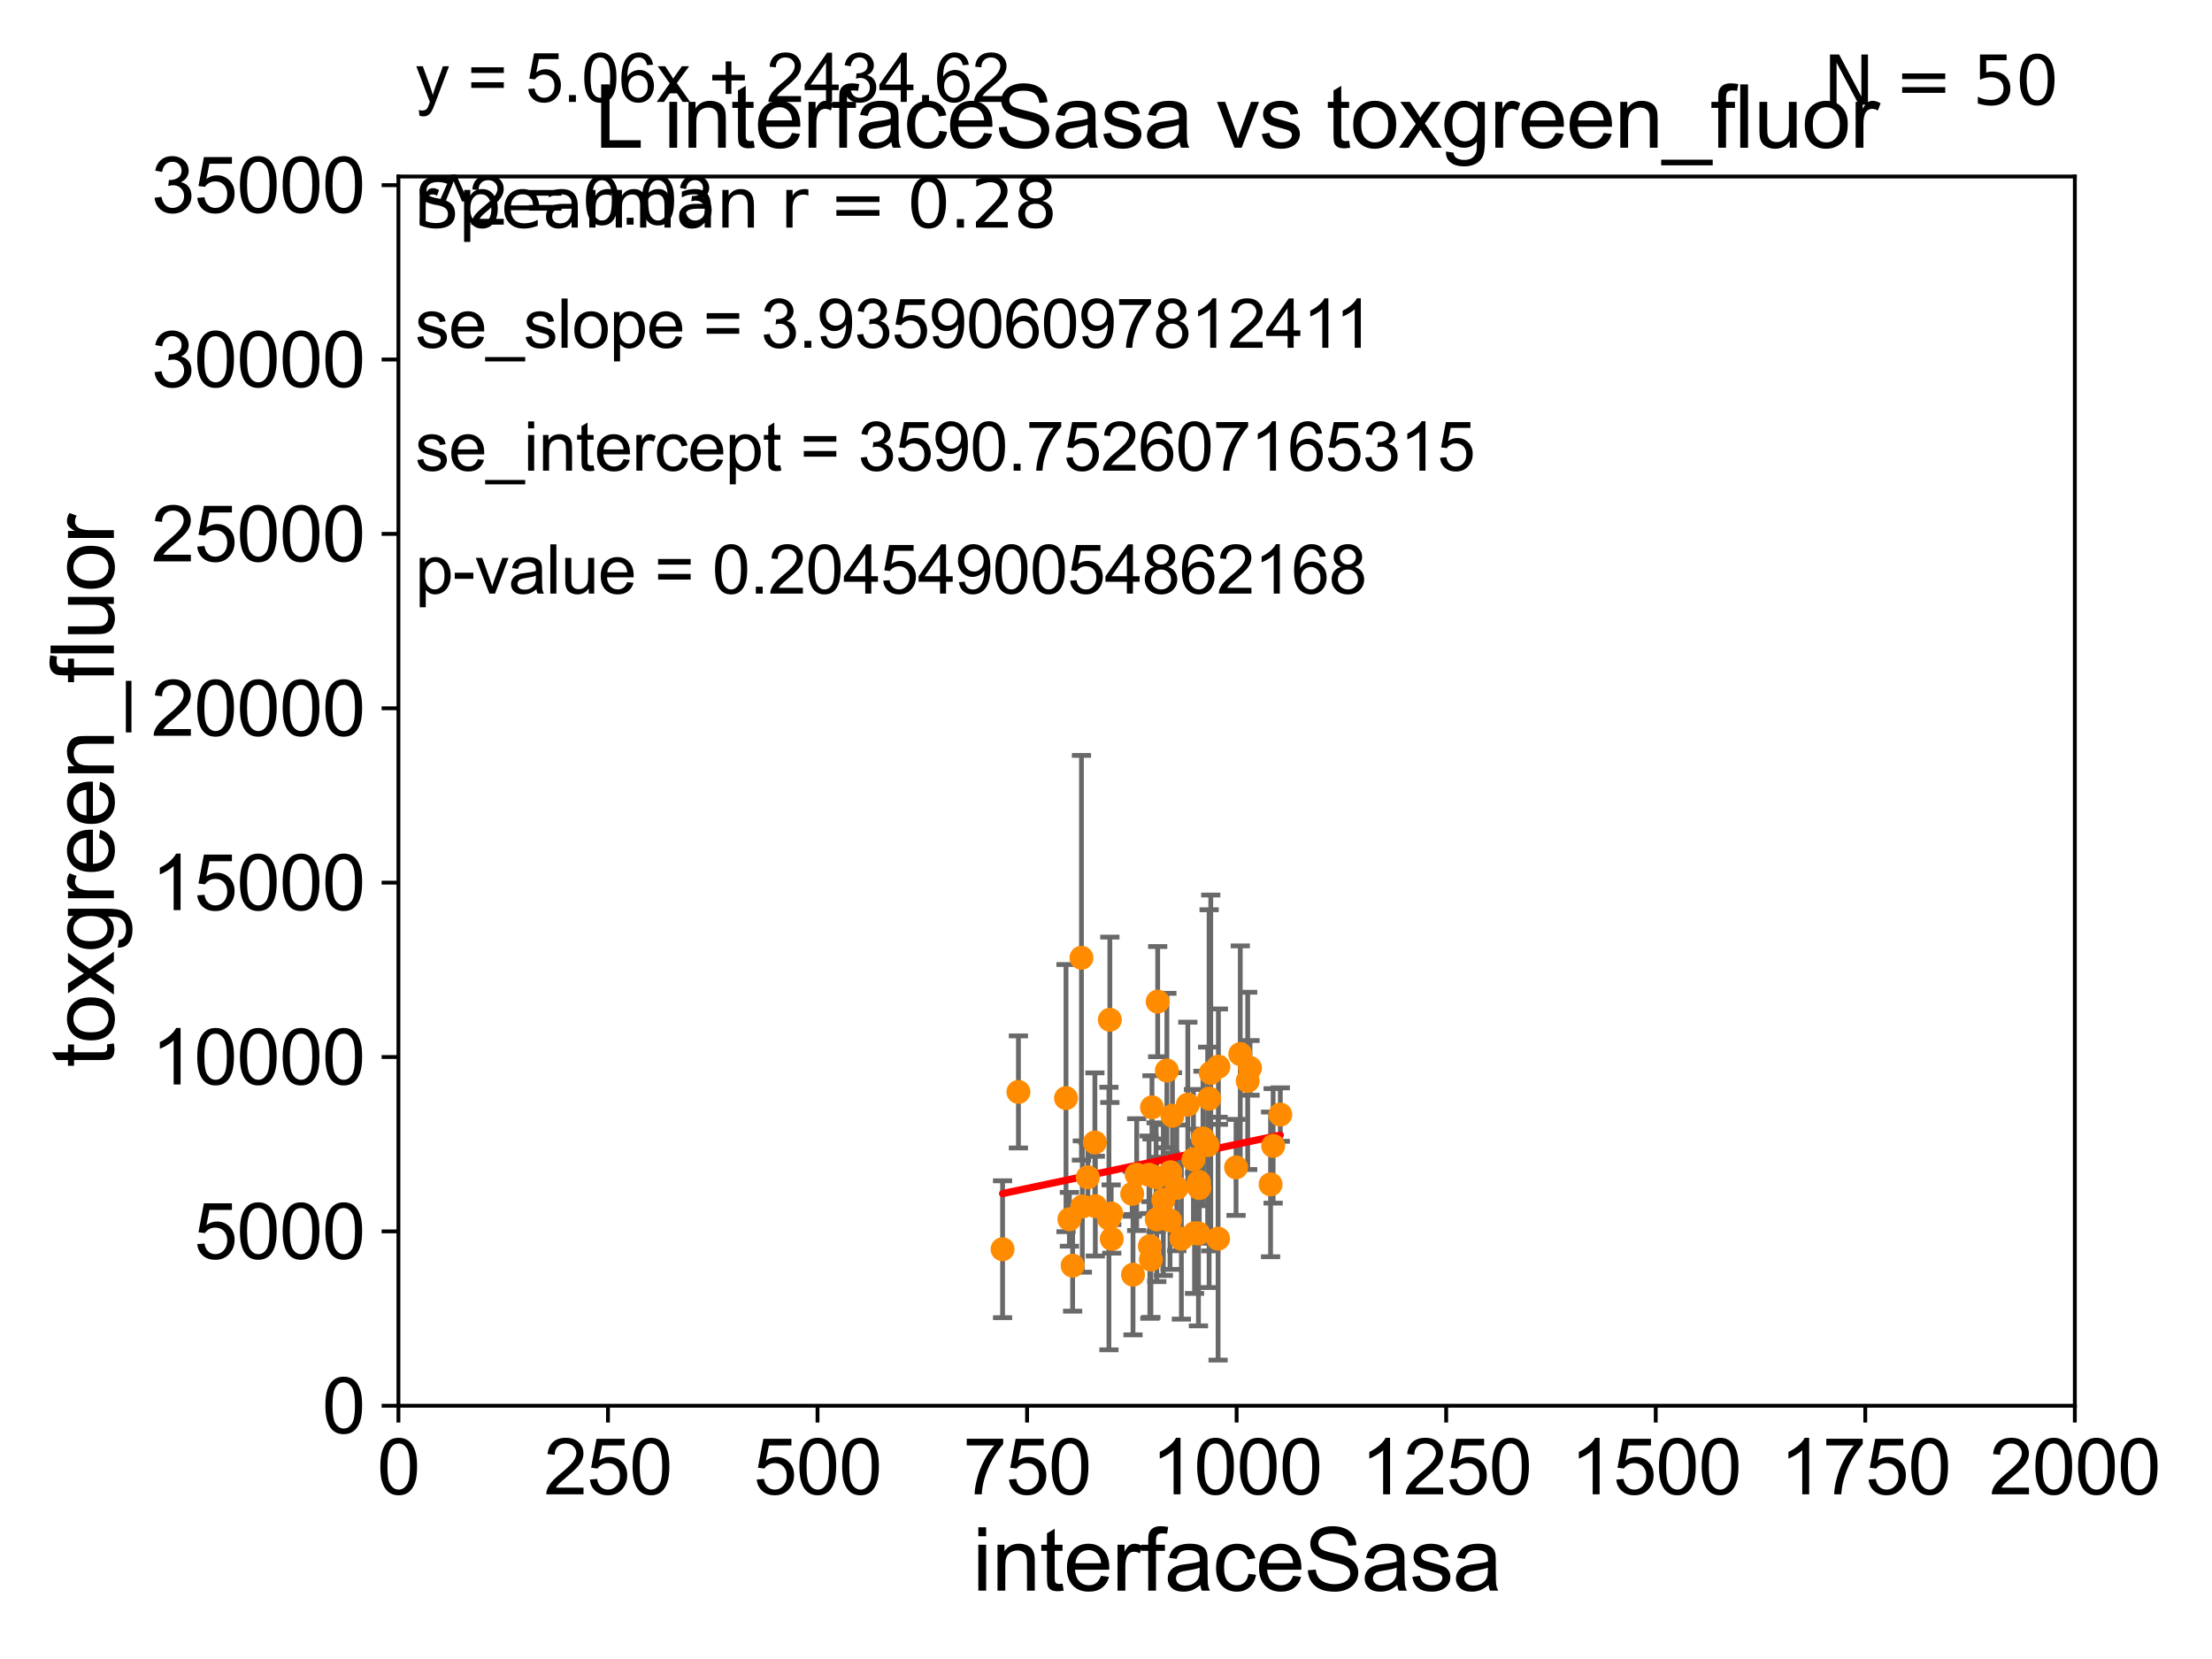 <?xml version="1.0" encoding="utf-8" standalone="no"?>
<!DOCTYPE svg PUBLIC "-//W3C//DTD SVG 1.1//EN"
  "http://www.w3.org/Graphics/SVG/1.1/DTD/svg11.dtd">
<svg xmlns:xlink="http://www.w3.org/1999/xlink" width="460.8pt" height="345.6pt" viewBox="0 0 460.8 345.6" xmlns="http://www.w3.org/2000/svg" version="1.1">
 <defs>
  <style type="text/css">*{stroke-linejoin: round; stroke-linecap: butt}</style>
 </defs>
 <g id="figure_1">
  <g id="patch_1">
   <path d="M 0 345.6 
L 460.8 345.6 
L 460.8 0 
L 0 0 
z
" style="fill: #ffffff"/>
  </g>
  <g id="axes_1">
   <g id="patch_2">
    <path d="M 83 292.84 
L 432.225 292.84 
L 432.225 36.775 
L 83 36.775 
z
" style="fill: #ffffff"/>
   </g>
   <g id="PathCollection_1">
    <defs>
     <path id="m3f9567ad3b" d="M 0 1.118 
C 0.297 1.118 0.581 1 0.791 0.791 
C 1 0.581 1.118 0.297 1.118 0 
C 1.118 -0.297 1 -0.581 0.791 -0.791 
C 0.581 -1 0.297 -1.118 0 -1.118 
C -0.297 -1.118 -0.581 -1 -0.791 -0.791 
C -1 -0.581 -1.118 -0.297 -1.118 0 
C -1.118 0.297 -1 0.581 -0.791 0.791 
C -0.581 1 -0.297 1.118 0 1.118 
z
" style="stroke: #ff8c00"/>
    </defs>
    <g clip-path="url(#pb8fae54685)">
     <use xlink:href="#m3f9567ad3b" x="240.977" y="254.027" style="fill: #ff8c00; stroke: #ff8c00"/>
     <use xlink:href="#m3f9567ad3b" x="247.443" y="230.111" style="fill: #ff8c00; stroke: #ff8c00"/>
     <use xlink:href="#m3f9567ad3b" x="239.537" y="259.608" style="fill: #ff8c00; stroke: #ff8c00"/>
     <use xlink:href="#m3f9567ad3b" x="245.142" y="247.463" style="fill: #ff8c00; stroke: #ff8c00"/>
     <use xlink:href="#m3f9567ad3b" x="231.204" y="212.437" style="fill: #ff8c00; stroke: #ff8c00"/>
     <use xlink:href="#m3f9567ad3b" x="243.808" y="244.201" style="fill: #ff8c00; stroke: #ff8c00"/>
     <use xlink:href="#m3f9567ad3b" x="241.169" y="208.655" style="fill: #ff8c00; stroke: #ff8c00"/>
     <use xlink:href="#m3f9567ad3b" x="249.83" y="247.494" style="fill: #ff8c00; stroke: #ff8c00"/>
     <use xlink:href="#m3f9567ad3b" x="236.793" y="244.695" style="fill: #ff8c00; stroke: #ff8c00"/>
     <use xlink:href="#m3f9567ad3b" x="226.619" y="245.252" style="fill: #ff8c00; stroke: #ff8c00"/>
     <use xlink:href="#m3f9567ad3b" x="244.241" y="232.438" style="fill: #ff8c00; stroke: #ff8c00"/>
     <use xlink:href="#m3f9567ad3b" x="236.025" y="265.544" style="fill: #ff8c00; stroke: #ff8c00"/>
     <use xlink:href="#m3f9567ad3b" x="212.156" y="227.469" style="fill: #ff8c00; stroke: #ff8c00"/>
     <use xlink:href="#m3f9567ad3b" x="223.448" y="263.658" style="fill: #ff8c00; stroke: #ff8c00"/>
     <use xlink:href="#m3f9567ad3b" x="225.286" y="199.519" style="fill: #ff8c00; stroke: #ff8c00"/>
     <use xlink:href="#m3f9567ad3b" x="252.222" y="223.517" style="fill: #ff8c00; stroke: #ff8c00"/>
     <use xlink:href="#m3f9567ad3b" x="264.686" y="246.729" style="fill: #ff8c00; stroke: #ff8c00"/>
     <use xlink:href="#m3f9567ad3b" x="239.978" y="230.683" style="fill: #ff8c00; stroke: #ff8c00"/>
     <use xlink:href="#m3f9567ad3b" x="231.477" y="252.795" style="fill: #ff8c00; stroke: #ff8c00"/>
     <use xlink:href="#m3f9567ad3b" x="265.219" y="238.707" style="fill: #ff8c00; stroke: #ff8c00"/>
     <use xlink:href="#m3f9567ad3b" x="228.084" y="238" style="fill: #ff8c00; stroke: #ff8c00"/>
     <use xlink:href="#m3f9567ad3b" x="257.492" y="243.186" style="fill: #ff8c00; stroke: #ff8c00"/>
     <use xlink:href="#m3f9567ad3b" x="239.75" y="262.381" style="fill: #ff8c00; stroke: #ff8c00"/>
     <use xlink:href="#m3f9567ad3b" x="228.173" y="251.259" style="fill: #ff8c00; stroke: #ff8c00"/>
     <use xlink:href="#m3f9567ad3b" x="225.468" y="251.34" style="fill: #ff8c00; stroke: #ff8c00"/>
     <use xlink:href="#m3f9567ad3b" x="242.348" y="249.974" style="fill: #ff8c00; stroke: #ff8c00"/>
     <use xlink:href="#m3f9567ad3b" x="249.746" y="246.213" style="fill: #ff8c00; stroke: #ff8c00"/>
     <use xlink:href="#m3f9567ad3b" x="222.07" y="228.754" style="fill: #ff8c00; stroke: #ff8c00"/>
     <use xlink:href="#m3f9567ad3b" x="266.71" y="232.181" style="fill: #ff8c00; stroke: #ff8c00"/>
     <use xlink:href="#m3f9567ad3b" x="253.748" y="258.035" style="fill: #ff8c00; stroke: #ff8c00"/>
     <use xlink:href="#m3f9567ad3b" x="249.659" y="256.952" style="fill: #ff8c00; stroke: #ff8c00"/>
     <use xlink:href="#m3f9567ad3b" x="231.599" y="258.081" style="fill: #ff8c00; stroke: #ff8c00"/>
     <use xlink:href="#m3f9567ad3b" x="248.845" y="256.906" style="fill: #ff8c00; stroke: #ff8c00"/>
     <use xlink:href="#m3f9567ad3b" x="251.882" y="228.867" style="fill: #ff8c00; stroke: #ff8c00"/>
     <use xlink:href="#m3f9567ad3b" x="235.856" y="248.698" style="fill: #ff8c00; stroke: #ff8c00"/>
     <use xlink:href="#m3f9567ad3b" x="250.6" y="237.16" style="fill: #ff8c00; stroke: #ff8c00"/>
     <use xlink:href="#m3f9567ad3b" x="251.578" y="238.555" style="fill: #ff8c00; stroke: #ff8c00"/>
     <use xlink:href="#m3f9567ad3b" x="240.836" y="245.247" style="fill: #ff8c00; stroke: #ff8c00"/>
     <use xlink:href="#m3f9567ad3b" x="243.083" y="223.011" style="fill: #ff8c00; stroke: #ff8c00"/>
     <use xlink:href="#m3f9567ad3b" x="246.104" y="258.039" style="fill: #ff8c00; stroke: #ff8c00"/>
     <use xlink:href="#m3f9567ad3b" x="208.855" y="260.235" style="fill: #ff8c00; stroke: #ff8c00"/>
     <use xlink:href="#m3f9567ad3b" x="248.616" y="241.519" style="fill: #ff8c00; stroke: #ff8c00"/>
     <use xlink:href="#m3f9567ad3b" x="222.772" y="253.998" style="fill: #ff8c00; stroke: #ff8c00"/>
     <use xlink:href="#m3f9567ad3b" x="259.916" y="225.169" style="fill: #ff8c00; stroke: #ff8c00"/>
     <use xlink:href="#m3f9567ad3b" x="239.357" y="244.726" style="fill: #ff8c00; stroke: #ff8c00"/>
     <use xlink:href="#m3f9567ad3b" x="243.736" y="254.221" style="fill: #ff8c00; stroke: #ff8c00"/>
     <use xlink:href="#m3f9567ad3b" x="231.012" y="253.843" style="fill: #ff8c00; stroke: #ff8c00"/>
     <use xlink:href="#m3f9567ad3b" x="258.372" y="219.585" style="fill: #ff8c00; stroke: #ff8c00"/>
     <use xlink:href="#m3f9567ad3b" x="253.816" y="222.208" style="fill: #ff8c00; stroke: #ff8c00"/>
     <use xlink:href="#m3f9567ad3b" x="260.403" y="222.462" style="fill: #ff8c00; stroke: #ff8c00"/>
    </g>
   </g>
   <g id="matplotlib.axis_1">
    <g id="xtick_1">
     <g id="line2d_1">
      <defs>
       <path id="m8f9416f189" d="M 0 0 
L 0 3.5 
" style="stroke: #000000; stroke-width: 0.8"/>
      </defs>
      <g>
       <use xlink:href="#m8f9416f189" x="83" y="292.84" style="stroke: #000000; stroke-width: 0.8"/>
      </g>
     </g>
     <g id="text_1">
      <!-- 0 -->
      <g transform="translate(78.551 311.293)scale(0.16 -0.16)">
       <defs>
        <path id="ArialMT-30" d="M 266 2259 
Q 266 3072 433 3567 
Q 600 4063 929 4331 
Q 1259 4600 1759 4600 
Q 2128 4600 2406 4451 
Q 2684 4303 2865 4023 
Q 3047 3744 3150 3342 
Q 3253 2941 3253 2259 
Q 3253 1453 3087 958 
Q 2922 463 2592 192 
Q 2263 -78 1759 -78 
Q 1097 -78 719 397 
Q 266 969 266 2259 
z
M 844 2259 
Q 844 1131 1108 757 
Q 1372 384 1759 384 
Q 2147 384 2411 759 
Q 2675 1134 2675 2259 
Q 2675 3391 2411 3762 
Q 2147 4134 1753 4134 
Q 1366 4134 1134 3806 
Q 844 3388 844 2259 
z
" transform="scale(0.016)"/>
       </defs>
       <use xlink:href="#ArialMT-30"/>
      </g>
     </g>
    </g>
    <g id="xtick_2">
     <g id="line2d_2">
      <g>
       <use xlink:href="#m8f9416f189" x="126.653" y="292.84" style="stroke: #000000; stroke-width: 0.8"/>
      </g>
     </g>
     <g id="text_2">
      <!-- 250 -->
      <g transform="translate(113.307 311.293)scale(0.16 -0.16)">
       <defs>
        <path id="ArialMT-32" d="M 3222 541 
L 3222 0 
L 194 0 
Q 188 203 259 391 
Q 375 700 629 1000 
Q 884 1300 1366 1694 
Q 2113 2306 2375 2664 
Q 2638 3022 2638 3341 
Q 2638 3675 2398 3904 
Q 2159 4134 1775 4134 
Q 1369 4134 1125 3890 
Q 881 3647 878 3216 
L 300 3275 
Q 359 3922 746 4261 
Q 1134 4600 1788 4600 
Q 2447 4600 2831 4234 
Q 3216 3869 3216 3328 
Q 3216 3053 3103 2787 
Q 2991 2522 2730 2228 
Q 2469 1934 1863 1422 
Q 1356 997 1212 845 
Q 1069 694 975 541 
L 3222 541 
z
" transform="scale(0.016)"/>
        <path id="ArialMT-35" d="M 266 1200 
L 856 1250 
Q 922 819 1161 601 
Q 1400 384 1738 384 
Q 2144 384 2425 690 
Q 2706 997 2706 1503 
Q 2706 1984 2436 2262 
Q 2166 2541 1728 2541 
Q 1456 2541 1237 2417 
Q 1019 2294 894 2097 
L 366 2166 
L 809 4519 
L 3088 4519 
L 3088 3981 
L 1259 3981 
L 1013 2750 
Q 1425 3038 1878 3038 
Q 2478 3038 2890 2622 
Q 3303 2206 3303 1553 
Q 3303 931 2941 478 
Q 2500 -78 1738 -78 
Q 1113 -78 717 272 
Q 322 622 266 1200 
z
" transform="scale(0.016)"/>
       </defs>
       <use xlink:href="#ArialMT-32"/>
       <use xlink:href="#ArialMT-35" x="55.615"/>
       <use xlink:href="#ArialMT-30" x="111.23"/>
      </g>
     </g>
    </g>
    <g id="xtick_3">
     <g id="line2d_3">
      <g>
       <use xlink:href="#m8f9416f189" x="170.306" y="292.84" style="stroke: #000000; stroke-width: 0.8"/>
      </g>
     </g>
     <g id="text_3">
      <!-- 500 -->
      <g transform="translate(156.96 311.293)scale(0.16 -0.16)">
       <use xlink:href="#ArialMT-35"/>
       <use xlink:href="#ArialMT-30" x="55.615"/>
       <use xlink:href="#ArialMT-30" x="111.23"/>
      </g>
     </g>
    </g>
    <g id="xtick_4">
     <g id="line2d_4">
      <g>
       <use xlink:href="#m8f9416f189" x="213.959" y="292.84" style="stroke: #000000; stroke-width: 0.8"/>
      </g>
     </g>
     <g id="text_4">
      <!-- 750 -->
      <g transform="translate(200.613 311.293)scale(0.16 -0.16)">
       <defs>
        <path id="ArialMT-37" d="M 303 3981 
L 303 4522 
L 3269 4522 
L 3269 4084 
Q 2831 3619 2401 2847 
Q 1972 2075 1738 1259 
Q 1569 684 1522 0 
L 944 0 
Q 953 541 1156 1306 
Q 1359 2072 1739 2783 
Q 2119 3494 2547 3981 
L 303 3981 
z
" transform="scale(0.016)"/>
       </defs>
       <use xlink:href="#ArialMT-37"/>
       <use xlink:href="#ArialMT-35" x="55.615"/>
       <use xlink:href="#ArialMT-30" x="111.23"/>
      </g>
     </g>
    </g>
    <g id="xtick_5">
     <g id="line2d_5">
      <g>
       <use xlink:href="#m8f9416f189" x="257.613" y="292.84" style="stroke: #000000; stroke-width: 0.8"/>
      </g>
     </g>
     <g id="text_5">
      <!-- 1000 -->
      <g transform="translate(239.817 311.293)scale(0.16 -0.16)">
       <defs>
        <path id="ArialMT-31" d="M 2384 0 
L 1822 0 
L 1822 3584 
Q 1619 3391 1289 3197 
Q 959 3003 697 2906 
L 697 3450 
Q 1169 3672 1522 3987 
Q 1875 4303 2022 4600 
L 2384 4600 
L 2384 0 
z
" transform="scale(0.016)"/>
       </defs>
       <use xlink:href="#ArialMT-31"/>
       <use xlink:href="#ArialMT-30" x="55.615"/>
       <use xlink:href="#ArialMT-30" x="111.23"/>
       <use xlink:href="#ArialMT-30" x="166.846"/>
      </g>
     </g>
    </g>
    <g id="xtick_6">
     <g id="line2d_6">
      <g>
       <use xlink:href="#m8f9416f189" x="301.266" y="292.84" style="stroke: #000000; stroke-width: 0.8"/>
      </g>
     </g>
     <g id="text_6">
      <!-- 1250 -->
      <g transform="translate(283.471 311.293)scale(0.16 -0.16)">
       <use xlink:href="#ArialMT-31"/>
       <use xlink:href="#ArialMT-32" x="55.615"/>
       <use xlink:href="#ArialMT-35" x="111.23"/>
       <use xlink:href="#ArialMT-30" x="166.846"/>
      </g>
     </g>
    </g>
    <g id="xtick_7">
     <g id="line2d_7">
      <g>
       <use xlink:href="#m8f9416f189" x="344.919" y="292.84" style="stroke: #000000; stroke-width: 0.8"/>
      </g>
     </g>
     <g id="text_7">
      <!-- 1500 -->
      <g transform="translate(327.124 311.293)scale(0.16 -0.16)">
       <use xlink:href="#ArialMT-31"/>
       <use xlink:href="#ArialMT-35" x="55.615"/>
       <use xlink:href="#ArialMT-30" x="111.23"/>
       <use xlink:href="#ArialMT-30" x="166.846"/>
      </g>
     </g>
    </g>
    <g id="xtick_8">
     <g id="line2d_8">
      <g>
       <use xlink:href="#m8f9416f189" x="388.572" y="292.84" style="stroke: #000000; stroke-width: 0.8"/>
      </g>
     </g>
     <g id="text_8">
      <!-- 1750 -->
      <g transform="translate(370.777 311.293)scale(0.16 -0.16)">
       <use xlink:href="#ArialMT-31"/>
       <use xlink:href="#ArialMT-37" x="55.615"/>
       <use xlink:href="#ArialMT-35" x="111.23"/>
       <use xlink:href="#ArialMT-30" x="166.846"/>
      </g>
     </g>
    </g>
    <g id="xtick_9">
     <g id="line2d_9">
      <g>
       <use xlink:href="#m8f9416f189" x="432.225" y="292.84" style="stroke: #000000; stroke-width: 0.8"/>
      </g>
     </g>
     <g id="text_9">
      <!-- 2000 -->
      <g transform="translate(414.43 311.293)scale(0.16 -0.16)">
       <use xlink:href="#ArialMT-32"/>
       <use xlink:href="#ArialMT-30" x="55.615"/>
       <use xlink:href="#ArialMT-30" x="111.23"/>
       <use xlink:href="#ArialMT-30" x="166.846"/>
      </g>
     </g>
    </g>
    <g id="text_10">
     <!-- interfaceSasa -->
     <g transform="translate(202.583 331.357)scale(0.18 -0.18)">
      <defs>
       <path id="ArialMT-69" d="M 425 3934 
L 425 4581 
L 988 4581 
L 988 3934 
L 425 3934 
z
M 425 0 
L 425 3319 
L 988 3319 
L 988 0 
L 425 0 
z
" transform="scale(0.016)"/>
       <path id="ArialMT-6e" d="M 422 0 
L 422 3319 
L 928 3319 
L 928 2847 
Q 1294 3394 1984 3394 
Q 2284 3394 2536 3286 
Q 2788 3178 2913 3003 
Q 3038 2828 3088 2588 
Q 3119 2431 3119 2041 
L 3119 0 
L 2556 0 
L 2556 2019 
Q 2556 2363 2490 2533 
Q 2425 2703 2258 2804 
Q 2091 2906 1866 2906 
Q 1506 2906 1245 2678 
Q 984 2450 984 1813 
L 984 0 
L 422 0 
z
" transform="scale(0.016)"/>
       <path id="ArialMT-74" d="M 1650 503 
L 1731 6 
Q 1494 -44 1306 -44 
Q 1000 -44 831 53 
Q 663 150 594 308 
Q 525 466 525 972 
L 525 2881 
L 113 2881 
L 113 3319 
L 525 3319 
L 525 4141 
L 1084 4478 
L 1084 3319 
L 1650 3319 
L 1650 2881 
L 1084 2881 
L 1084 941 
Q 1084 700 1114 631 
Q 1144 563 1211 522 
Q 1278 481 1403 481 
Q 1497 481 1650 503 
z
" transform="scale(0.016)"/>
       <path id="ArialMT-65" d="M 2694 1069 
L 3275 997 
Q 3138 488 2766 206 
Q 2394 -75 1816 -75 
Q 1088 -75 661 373 
Q 234 822 234 1631 
Q 234 2469 665 2931 
Q 1097 3394 1784 3394 
Q 2450 3394 2872 2941 
Q 3294 2488 3294 1666 
Q 3294 1616 3291 1516 
L 816 1516 
Q 847 969 1125 678 
Q 1403 388 1819 388 
Q 2128 388 2347 550 
Q 2566 713 2694 1069 
z
M 847 1978 
L 2700 1978 
Q 2663 2397 2488 2606 
Q 2219 2931 1791 2931 
Q 1403 2931 1139 2672 
Q 875 2413 847 1978 
z
" transform="scale(0.016)"/>
       <path id="ArialMT-72" d="M 416 0 
L 416 3319 
L 922 3319 
L 922 2816 
Q 1116 3169 1280 3281 
Q 1444 3394 1641 3394 
Q 1925 3394 2219 3213 
L 2025 2691 
Q 1819 2813 1613 2813 
Q 1428 2813 1281 2702 
Q 1134 2591 1072 2394 
Q 978 2094 978 1738 
L 978 0 
L 416 0 
z
" transform="scale(0.016)"/>
       <path id="ArialMT-66" d="M 556 0 
L 556 2881 
L 59 2881 
L 59 3319 
L 556 3319 
L 556 3672 
Q 556 4006 616 4169 
Q 697 4388 901 4523 
Q 1106 4659 1475 4659 
Q 1713 4659 2000 4603 
L 1916 4113 
Q 1741 4144 1584 4144 
Q 1328 4144 1222 4034 
Q 1116 3925 1116 3625 
L 1116 3319 
L 1763 3319 
L 1763 2881 
L 1116 2881 
L 1116 0 
L 556 0 
z
" transform="scale(0.016)"/>
       <path id="ArialMT-61" d="M 2588 409 
Q 2275 144 1986 34 
Q 1697 -75 1366 -75 
Q 819 -75 525 192 
Q 231 459 231 875 
Q 231 1119 342 1320 
Q 453 1522 633 1644 
Q 813 1766 1038 1828 
Q 1203 1872 1538 1913 
Q 2219 1994 2541 2106 
Q 2544 2222 2544 2253 
Q 2544 2597 2384 2738 
Q 2169 2928 1744 2928 
Q 1347 2928 1158 2789 
Q 969 2650 878 2297 
L 328 2372 
Q 403 2725 575 2942 
Q 747 3159 1072 3276 
Q 1397 3394 1825 3394 
Q 2250 3394 2515 3294 
Q 2781 3194 2906 3042 
Q 3031 2891 3081 2659 
Q 3109 2516 3109 2141 
L 3109 1391 
Q 3109 606 3145 398 
Q 3181 191 3288 0 
L 2700 0 
Q 2613 175 2588 409 
z
M 2541 1666 
Q 2234 1541 1622 1453 
Q 1275 1403 1131 1340 
Q 988 1278 909 1158 
Q 831 1038 831 891 
Q 831 666 1001 516 
Q 1172 366 1500 366 
Q 1825 366 2078 508 
Q 2331 650 2450 897 
Q 2541 1088 2541 1459 
L 2541 1666 
z
" transform="scale(0.016)"/>
       <path id="ArialMT-63" d="M 2588 1216 
L 3141 1144 
Q 3050 572 2676 248 
Q 2303 -75 1759 -75 
Q 1078 -75 664 370 
Q 250 816 250 1647 
Q 250 2184 428 2587 
Q 606 2991 970 3192 
Q 1334 3394 1763 3394 
Q 2303 3394 2647 3120 
Q 2991 2847 3088 2344 
L 2541 2259 
Q 2463 2594 2264 2762 
Q 2066 2931 1784 2931 
Q 1359 2931 1093 2626 
Q 828 2322 828 1663 
Q 828 994 1084 691 
Q 1341 388 1753 388 
Q 2084 388 2306 591 
Q 2528 794 2588 1216 
z
" transform="scale(0.016)"/>
       <path id="ArialMT-53" d="M 288 1472 
L 859 1522 
Q 900 1178 1048 958 
Q 1197 738 1509 602 
Q 1822 466 2213 466 
Q 2559 466 2825 569 
Q 3091 672 3220 851 
Q 3350 1031 3350 1244 
Q 3350 1459 3225 1620 
Q 3100 1781 2813 1891 
Q 2628 1963 1997 2114 
Q 1366 2266 1113 2400 
Q 784 2572 623 2826 
Q 463 3081 463 3397 
Q 463 3744 659 4045 
Q 856 4347 1234 4503 
Q 1613 4659 2075 4659 
Q 2584 4659 2973 4495 
Q 3363 4331 3572 4012 
Q 3781 3694 3797 3291 
L 3216 3247 
Q 3169 3681 2898 3903 
Q 2628 4125 2100 4125 
Q 1550 4125 1298 3923 
Q 1047 3722 1047 3438 
Q 1047 3191 1225 3031 
Q 1400 2872 2139 2705 
Q 2878 2538 3153 2413 
Q 3553 2228 3743 1945 
Q 3934 1663 3934 1294 
Q 3934 928 3725 604 
Q 3516 281 3123 101 
Q 2731 -78 2241 -78 
Q 1619 -78 1198 103 
Q 778 284 539 648 
Q 300 1013 288 1472 
z
" transform="scale(0.016)"/>
       <path id="ArialMT-73" d="M 197 991 
L 753 1078 
Q 800 744 1014 566 
Q 1228 388 1613 388 
Q 2000 388 2187 545 
Q 2375 703 2375 916 
Q 2375 1106 2209 1216 
Q 2094 1291 1634 1406 
Q 1016 1563 777 1677 
Q 538 1791 414 1992 
Q 291 2194 291 2438 
Q 291 2659 392 2848 
Q 494 3038 669 3163 
Q 800 3259 1026 3326 
Q 1253 3394 1513 3394 
Q 1903 3394 2198 3281 
Q 2494 3169 2634 2976 
Q 2775 2784 2828 2463 
L 2278 2388 
Q 2241 2644 2061 2787 
Q 1881 2931 1553 2931 
Q 1166 2931 1000 2803 
Q 834 2675 834 2503 
Q 834 2394 903 2306 
Q 972 2216 1119 2156 
Q 1203 2125 1616 2013 
Q 2213 1853 2448 1751 
Q 2684 1650 2818 1456 
Q 2953 1263 2953 975 
Q 2953 694 2789 445 
Q 2625 197 2315 61 
Q 2006 -75 1616 -75 
Q 969 -75 630 194 
Q 291 463 197 991 
z
" transform="scale(0.016)"/>
      </defs>
      <use xlink:href="#ArialMT-69"/>
      <use xlink:href="#ArialMT-6e" x="22.217"/>
      <use xlink:href="#ArialMT-74" x="77.832"/>
      <use xlink:href="#ArialMT-65" x="105.615"/>
      <use xlink:href="#ArialMT-72" x="161.23"/>
      <use xlink:href="#ArialMT-66" x="194.531"/>
      <use xlink:href="#ArialMT-61" x="222.314"/>
      <use xlink:href="#ArialMT-63" x="277.93"/>
      <use xlink:href="#ArialMT-65" x="327.93"/>
      <use xlink:href="#ArialMT-53" x="383.545"/>
      <use xlink:href="#ArialMT-61" x="450.244"/>
      <use xlink:href="#ArialMT-73" x="505.859"/>
      <use xlink:href="#ArialMT-61" x="555.859"/>
     </g>
    </g>
   </g>
   <g id="matplotlib.axis_2">
    <g id="ytick_1">
     <g id="line2d_10">
      <defs>
       <path id="mdf997f3d18" d="M 0 0 
L -3.5 0 
" style="stroke: #000000; stroke-width: 0.8"/>
      </defs>
      <g>
       <use xlink:href="#mdf997f3d18" x="83" y="292.84" style="stroke: #000000; stroke-width: 0.8"/>
      </g>
     </g>
     <g id="text_11">
      <!-- 0 -->
      <g transform="translate(67.103 298.566)scale(0.16 -0.16)">
       <use xlink:href="#ArialMT-30"/>
      </g>
     </g>
    </g>
    <g id="ytick_2">
     <g id="line2d_11">
      <g>
       <use xlink:href="#mdf997f3d18" x="83" y="256.516" style="stroke: #000000; stroke-width: 0.8"/>
      </g>
     </g>
     <g id="text_12">
      <!-- 5000 -->
      <g transform="translate(40.41 262.242)scale(0.16 -0.16)">
       <use xlink:href="#ArialMT-35"/>
       <use xlink:href="#ArialMT-30" x="55.615"/>
       <use xlink:href="#ArialMT-30" x="111.23"/>
       <use xlink:href="#ArialMT-30" x="166.846"/>
      </g>
     </g>
    </g>
    <g id="ytick_3">
     <g id="line2d_12">
      <g>
       <use xlink:href="#mdf997f3d18" x="83" y="220.192" style="stroke: #000000; stroke-width: 0.8"/>
      </g>
     </g>
     <g id="text_13">
      <!-- 10000 -->
      <g transform="translate(31.512 225.918)scale(0.16 -0.16)">
       <use xlink:href="#ArialMT-31"/>
       <use xlink:href="#ArialMT-30" x="55.615"/>
       <use xlink:href="#ArialMT-30" x="111.23"/>
       <use xlink:href="#ArialMT-30" x="166.846"/>
       <use xlink:href="#ArialMT-30" x="222.461"/>
      </g>
     </g>
    </g>
    <g id="ytick_4">
     <g id="line2d_13">
      <g>
       <use xlink:href="#mdf997f3d18" x="83" y="183.867" style="stroke: #000000; stroke-width: 0.8"/>
      </g>
     </g>
     <g id="text_14">
      <!-- 15000 -->
      <g transform="translate(31.512 189.594)scale(0.16 -0.16)">
       <use xlink:href="#ArialMT-31"/>
       <use xlink:href="#ArialMT-35" x="55.615"/>
       <use xlink:href="#ArialMT-30" x="111.23"/>
       <use xlink:href="#ArialMT-30" x="166.846"/>
       <use xlink:href="#ArialMT-30" x="222.461"/>
      </g>
     </g>
    </g>
    <g id="ytick_5">
     <g id="line2d_14">
      <g>
       <use xlink:href="#mdf997f3d18" x="83" y="147.543" style="stroke: #000000; stroke-width: 0.8"/>
      </g>
     </g>
     <g id="text_15">
      <!-- 20000 -->
      <g transform="translate(31.512 153.27)scale(0.16 -0.16)">
       <use xlink:href="#ArialMT-32"/>
       <use xlink:href="#ArialMT-30" x="55.615"/>
       <use xlink:href="#ArialMT-30" x="111.23"/>
       <use xlink:href="#ArialMT-30" x="166.846"/>
       <use xlink:href="#ArialMT-30" x="222.461"/>
      </g>
     </g>
    </g>
    <g id="ytick_6">
     <g id="line2d_15">
      <g>
       <use xlink:href="#mdf997f3d18" x="83" y="111.219" style="stroke: #000000; stroke-width: 0.8"/>
      </g>
     </g>
     <g id="text_16">
      <!-- 25000 -->
      <g transform="translate(31.512 116.945)scale(0.16 -0.16)">
       <use xlink:href="#ArialMT-32"/>
       <use xlink:href="#ArialMT-35" x="55.615"/>
       <use xlink:href="#ArialMT-30" x="111.23"/>
       <use xlink:href="#ArialMT-30" x="166.846"/>
       <use xlink:href="#ArialMT-30" x="222.461"/>
      </g>
     </g>
    </g>
    <g id="ytick_7">
     <g id="line2d_16">
      <g>
       <use xlink:href="#mdf997f3d18" x="83" y="74.895" style="stroke: #000000; stroke-width: 0.8"/>
      </g>
     </g>
     <g id="text_17">
      <!-- 30000 -->
      <g transform="translate(31.512 80.621)scale(0.16 -0.16)">
       <defs>
        <path id="ArialMT-33" d="M 269 1209 
L 831 1284 
Q 928 806 1161 595 
Q 1394 384 1728 384 
Q 2125 384 2398 659 
Q 2672 934 2672 1341 
Q 2672 1728 2419 1979 
Q 2166 2231 1775 2231 
Q 1616 2231 1378 2169 
L 1441 2663 
Q 1497 2656 1531 2656 
Q 1891 2656 2178 2843 
Q 2466 3031 2466 3422 
Q 2466 3731 2256 3934 
Q 2047 4138 1716 4138 
Q 1388 4138 1169 3931 
Q 950 3725 888 3313 
L 325 3413 
Q 428 3978 793 4289 
Q 1159 4600 1703 4600 
Q 2078 4600 2393 4439 
Q 2709 4278 2876 4000 
Q 3044 3722 3044 3409 
Q 3044 3113 2884 2869 
Q 2725 2625 2413 2481 
Q 2819 2388 3044 2092 
Q 3269 1797 3269 1353 
Q 3269 753 2831 336 
Q 2394 -81 1725 -81 
Q 1122 -81 723 278 
Q 325 638 269 1209 
z
" transform="scale(0.016)"/>
       </defs>
       <use xlink:href="#ArialMT-33"/>
       <use xlink:href="#ArialMT-30" x="55.615"/>
       <use xlink:href="#ArialMT-30" x="111.23"/>
       <use xlink:href="#ArialMT-30" x="166.846"/>
       <use xlink:href="#ArialMT-30" x="222.461"/>
      </g>
     </g>
    </g>
    <g id="ytick_8">
     <g id="line2d_17">
      <g>
       <use xlink:href="#mdf997f3d18" x="83" y="38.571" style="stroke: #000000; stroke-width: 0.8"/>
      </g>
     </g>
     <g id="text_18">
      <!-- 35000 -->
      <g transform="translate(31.512 44.297)scale(0.16 -0.16)">
       <use xlink:href="#ArialMT-33"/>
       <use xlink:href="#ArialMT-35" x="55.615"/>
       <use xlink:href="#ArialMT-30" x="111.23"/>
       <use xlink:href="#ArialMT-30" x="166.846"/>
       <use xlink:href="#ArialMT-30" x="222.461"/>
      </g>
     </g>
    </g>
    <g id="text_19">
     <!-- toxgreen_fluor -->
     <g transform="translate(23.724 222.34)rotate(-90)scale(0.18 -0.18)">
      <defs>
       <path id="ArialMT-6f" d="M 213 1659 
Q 213 2581 725 3025 
Q 1153 3394 1769 3394 
Q 2453 3394 2887 2945 
Q 3322 2497 3322 1706 
Q 3322 1066 3130 698 
Q 2938 331 2570 128 
Q 2203 -75 1769 -75 
Q 1072 -75 642 372 
Q 213 819 213 1659 
z
M 791 1659 
Q 791 1022 1069 705 
Q 1347 388 1769 388 
Q 2188 388 2466 706 
Q 2744 1025 2744 1678 
Q 2744 2294 2464 2611 
Q 2184 2928 1769 2928 
Q 1347 2928 1069 2612 
Q 791 2297 791 1659 
z
" transform="scale(0.016)"/>
       <path id="ArialMT-78" d="M 47 0 
L 1259 1725 
L 138 3319 
L 841 3319 
L 1350 2541 
Q 1494 2319 1581 2169 
Q 1719 2375 1834 2534 
L 2394 3319 
L 3066 3319 
L 1919 1756 
L 3153 0 
L 2463 0 
L 1781 1031 
L 1600 1309 
L 728 0 
L 47 0 
z
" transform="scale(0.016)"/>
       <path id="ArialMT-67" d="M 319 -275 
L 866 -356 
Q 900 -609 1056 -725 
Q 1266 -881 1628 -881 
Q 2019 -881 2231 -725 
Q 2444 -569 2519 -288 
Q 2563 -116 2559 434 
Q 2191 0 1641 0 
Q 956 0 581 494 
Q 206 988 206 1678 
Q 206 2153 378 2554 
Q 550 2956 876 3175 
Q 1203 3394 1644 3394 
Q 2231 3394 2613 2919 
L 2613 3319 
L 3131 3319 
L 3131 450 
Q 3131 -325 2973 -648 
Q 2816 -972 2473 -1159 
Q 2131 -1347 1631 -1347 
Q 1038 -1347 672 -1080 
Q 306 -813 319 -275 
z
M 784 1719 
Q 784 1066 1043 766 
Q 1303 466 1694 466 
Q 2081 466 2343 764 
Q 2606 1063 2606 1700 
Q 2606 2309 2336 2618 
Q 2066 2928 1684 2928 
Q 1309 2928 1046 2623 
Q 784 2319 784 1719 
z
" transform="scale(0.016)"/>
       <path id="ArialMT-5f" d="M -97 -1272 
L -97 -866 
L 3631 -866 
L 3631 -1272 
L -97 -1272 
z
" transform="scale(0.016)"/>
       <path id="ArialMT-6c" d="M 409 0 
L 409 4581 
L 972 4581 
L 972 0 
L 409 0 
z
" transform="scale(0.016)"/>
       <path id="ArialMT-75" d="M 2597 0 
L 2597 488 
Q 2209 -75 1544 -75 
Q 1250 -75 995 37 
Q 741 150 617 320 
Q 494 491 444 738 
Q 409 903 409 1263 
L 409 3319 
L 972 3319 
L 972 1478 
Q 972 1038 1006 884 
Q 1059 663 1231 536 
Q 1403 409 1656 409 
Q 1909 409 2131 539 
Q 2353 669 2445 892 
Q 2538 1116 2538 1541 
L 2538 3319 
L 3100 3319 
L 3100 0 
L 2597 0 
z
" transform="scale(0.016)"/>
      </defs>
      <use xlink:href="#ArialMT-74"/>
      <use xlink:href="#ArialMT-6f" x="27.783"/>
      <use xlink:href="#ArialMT-78" x="83.398"/>
      <use xlink:href="#ArialMT-67" x="133.398"/>
      <use xlink:href="#ArialMT-72" x="189.014"/>
      <use xlink:href="#ArialMT-65" x="222.314"/>
      <use xlink:href="#ArialMT-65" x="277.93"/>
      <use xlink:href="#ArialMT-6e" x="333.545"/>
      <use xlink:href="#ArialMT-5f" x="389.16"/>
      <use xlink:href="#ArialMT-66" x="444.775"/>
      <use xlink:href="#ArialMT-6c" x="472.559"/>
      <use xlink:href="#ArialMT-75" x="494.775"/>
      <use xlink:href="#ArialMT-6f" x="550.391"/>
      <use xlink:href="#ArialMT-72" x="606.006"/>
     </g>
    </g>
   </g>
   <g id="LineCollection_1">
    <path d="M 240.977 266.983 
L 240.977 241.07 
" clip-path="url(#pb8fae54685)" style="fill: none; stroke: #696969"/>
    <path d="M 247.443 247.286 
L 247.443 212.937 
" clip-path="url(#pb8fae54685)" style="fill: none; stroke: #696969"/>
    <path d="M 239.537 274.629 
L 239.537 244.588 
" clip-path="url(#pb8fae54685)" style="fill: none; stroke: #696969"/>
    <path d="M 245.142 260.564 
L 245.142 234.362 
" clip-path="url(#pb8fae54685)" style="fill: none; stroke: #696969"/>
    <path d="M 231.204 229.665 
L 231.204 195.21 
" clip-path="url(#pb8fae54685)" style="fill: none; stroke: #696969"/>
    <path d="M 243.808 248.219 
L 243.808 240.183 
" clip-path="url(#pb8fae54685)" style="fill: none; stroke: #696969"/>
    <path d="M 241.169 220.134 
L 241.169 197.176 
" clip-path="url(#pb8fae54685)" style="fill: none; stroke: #696969"/>
    <path d="M 249.83 256.575 
L 249.83 238.412 
" clip-path="url(#pb8fae54685)" style="fill: none; stroke: #696969"/>
    <path d="M 236.793 256.341 
L 236.793 233.048 
" clip-path="url(#pb8fae54685)" style="fill: none; stroke: #696969"/>
    <path d="M 226.619 252.571 
L 226.619 237.932 
" clip-path="url(#pb8fae54685)" style="fill: none; stroke: #696969"/>
    <path d="M 244.241 241.415 
L 244.241 223.461 
" clip-path="url(#pb8fae54685)" style="fill: none; stroke: #696969"/>
    <path d="M 236.025 278.078 
L 236.025 253.01 
" clip-path="url(#pb8fae54685)" style="fill: none; stroke: #696969"/>
    <path d="M 212.156 239.139 
L 212.156 215.799 
" clip-path="url(#pb8fae54685)" style="fill: none; stroke: #696969"/>
    <path d="M 223.448 273.139 
L 223.448 254.176 
" clip-path="url(#pb8fae54685)" style="fill: none; stroke: #696969"/>
    <path d="M 225.286 241.67 
L 225.286 157.368 
" clip-path="url(#pb8fae54685)" style="fill: none; stroke: #696969"/>
    <path d="M 252.222 260.583 
L 252.222 186.451 
" clip-path="url(#pb8fae54685)" style="fill: none; stroke: #696969"/>
    <path d="M 264.686 261.8 
L 264.686 231.658 
" clip-path="url(#pb8fae54685)" style="fill: none; stroke: #696969"/>
    <path d="M 239.978 237.276 
L 239.978 224.09 
" clip-path="url(#pb8fae54685)" style="fill: none; stroke: #696969"/>
    <path d="M 231.477 258.758 
L 231.477 246.832 
" clip-path="url(#pb8fae54685)" style="fill: none; stroke: #696969"/>
    <path d="M 265.219 250.635 
L 265.219 226.78 
" clip-path="url(#pb8fae54685)" style="fill: none; stroke: #696969"/>
    <path d="M 228.084 252.495 
L 228.084 223.504 
" clip-path="url(#pb8fae54685)" style="fill: none; stroke: #696969"/>
    <path d="M 257.492 253.181 
L 257.492 233.191 
" clip-path="url(#pb8fae54685)" style="fill: none; stroke: #696969"/>
    <path d="M 239.75 274.44 
L 239.75 250.322 
" clip-path="url(#pb8fae54685)" style="fill: none; stroke: #696969"/>
    <path d="M 228.173 261.648 
L 228.173 240.87 
" clip-path="url(#pb8fae54685)" style="fill: none; stroke: #696969"/>
    <path d="M 225.468 265.013 
L 225.468 237.668 
" clip-path="url(#pb8fae54685)" style="fill: none; stroke: #696969"/>
    <path d="M 242.348 265.704 
L 242.348 234.245 
" clip-path="url(#pb8fae54685)" style="fill: none; stroke: #696969"/>
    <path d="M 249.746 257.2 
L 249.746 235.226 
" clip-path="url(#pb8fae54685)" style="fill: none; stroke: #696969"/>
    <path d="M 222.07 256.579 
L 222.07 200.929 
" clip-path="url(#pb8fae54685)" style="fill: none; stroke: #696969"/>
    <path d="M 266.71 237.749 
L 266.71 226.614 
" clip-path="url(#pb8fae54685)" style="fill: none; stroke: #696969"/>
    <path d="M 253.748 283.334 
L 253.748 232.736 
" clip-path="url(#pb8fae54685)" style="fill: none; stroke: #696969"/>
    <path d="M 249.659 276.201 
L 249.659 237.704 
" clip-path="url(#pb8fae54685)" style="fill: none; stroke: #696969"/>
    <path d="M 231.599 261.055 
L 231.599 255.107 
" clip-path="url(#pb8fae54685)" style="fill: none; stroke: #696969"/>
    <path d="M 248.845 269.448 
L 248.845 244.363 
" clip-path="url(#pb8fae54685)" style="fill: none; stroke: #696969"/>
    <path d="M 251.882 268.214 
L 251.882 189.519 
" clip-path="url(#pb8fae54685)" style="fill: none; stroke: #696969"/>
    <path d="M 235.856 253.374 
L 235.856 244.022 
" clip-path="url(#pb8fae54685)" style="fill: none; stroke: #696969"/>
    <path d="M 250.6 251.168 
L 250.6 223.152 
" clip-path="url(#pb8fae54685)" style="fill: none; stroke: #696969"/>
    <path d="M 251.578 258.981 
L 251.578 218.13 
" clip-path="url(#pb8fae54685)" style="fill: none; stroke: #696969"/>
    <path d="M 240.836 256.588 
L 240.836 233.905 
" clip-path="url(#pb8fae54685)" style="fill: none; stroke: #696969"/>
    <path d="M 243.083 239.093 
L 243.083 206.928 
" clip-path="url(#pb8fae54685)" style="fill: none; stroke: #696969"/>
    <path d="M 246.104 274.796 
L 246.104 241.283 
" clip-path="url(#pb8fae54685)" style="fill: none; stroke: #696969"/>
    <path d="M 208.855 274.491 
L 208.855 245.979 
" clip-path="url(#pb8fae54685)" style="fill: none; stroke: #696969"/>
    <path d="M 248.616 256.086 
L 248.616 226.952 
" clip-path="url(#pb8fae54685)" style="fill: none; stroke: #696969"/>
    <path d="M 222.772 259.601 
L 222.772 248.395 
" clip-path="url(#pb8fae54685)" style="fill: none; stroke: #696969"/>
    <path d="M 259.916 243.634 
L 259.916 206.704 
" clip-path="url(#pb8fae54685)" style="fill: none; stroke: #696969"/>
    <path d="M 239.357 252.803 
L 239.357 236.648 
" clip-path="url(#pb8fae54685)" style="fill: none; stroke: #696969"/>
    <path d="M 243.736 264.43 
L 243.736 244.011 
" clip-path="url(#pb8fae54685)" style="fill: none; stroke: #696969"/>
    <path d="M 231.012 281.193 
L 231.012 226.493 
" clip-path="url(#pb8fae54685)" style="fill: none; stroke: #696969"/>
    <path d="M 258.372 242.124 
L 258.372 197.045 
" clip-path="url(#pb8fae54685)" style="fill: none; stroke: #696969"/>
    <path d="M 253.816 234.227 
L 253.816 210.188 
" clip-path="url(#pb8fae54685)" style="fill: none; stroke: #696969"/>
    <path d="M 260.403 228.153 
L 260.403 216.77 
" clip-path="url(#pb8fae54685)" style="fill: none; stroke: #696969"/>
   </g>
   <g id="line2d_18">
    <defs>
     <path id="m3c4430dfa1" d="M 2 0 
L -2 -0 
" style="stroke: #696969"/>
    </defs>
    <g clip-path="url(#pb8fae54685)">
     <use xlink:href="#m3c4430dfa1" x="240.977" y="266.983" style="fill: #696969; stroke: #696969"/>
     <use xlink:href="#m3c4430dfa1" x="247.443" y="247.286" style="fill: #696969; stroke: #696969"/>
     <use xlink:href="#m3c4430dfa1" x="239.537" y="274.629" style="fill: #696969; stroke: #696969"/>
     <use xlink:href="#m3c4430dfa1" x="245.142" y="260.564" style="fill: #696969; stroke: #696969"/>
     <use xlink:href="#m3c4430dfa1" x="231.204" y="229.665" style="fill: #696969; stroke: #696969"/>
     <use xlink:href="#m3c4430dfa1" x="243.808" y="248.219" style="fill: #696969; stroke: #696969"/>
     <use xlink:href="#m3c4430dfa1" x="241.169" y="220.134" style="fill: #696969; stroke: #696969"/>
     <use xlink:href="#m3c4430dfa1" x="249.83" y="256.575" style="fill: #696969; stroke: #696969"/>
     <use xlink:href="#m3c4430dfa1" x="236.793" y="256.341" style="fill: #696969; stroke: #696969"/>
     <use xlink:href="#m3c4430dfa1" x="226.619" y="252.571" style="fill: #696969; stroke: #696969"/>
     <use xlink:href="#m3c4430dfa1" x="244.241" y="241.415" style="fill: #696969; stroke: #696969"/>
     <use xlink:href="#m3c4430dfa1" x="236.025" y="278.078" style="fill: #696969; stroke: #696969"/>
     <use xlink:href="#m3c4430dfa1" x="212.156" y="239.139" style="fill: #696969; stroke: #696969"/>
     <use xlink:href="#m3c4430dfa1" x="223.448" y="273.139" style="fill: #696969; stroke: #696969"/>
     <use xlink:href="#m3c4430dfa1" x="225.286" y="241.67" style="fill: #696969; stroke: #696969"/>
     <use xlink:href="#m3c4430dfa1" x="252.222" y="260.583" style="fill: #696969; stroke: #696969"/>
     <use xlink:href="#m3c4430dfa1" x="264.686" y="261.8" style="fill: #696969; stroke: #696969"/>
     <use xlink:href="#m3c4430dfa1" x="239.978" y="237.276" style="fill: #696969; stroke: #696969"/>
     <use xlink:href="#m3c4430dfa1" x="231.477" y="258.758" style="fill: #696969; stroke: #696969"/>
     <use xlink:href="#m3c4430dfa1" x="265.219" y="250.635" style="fill: #696969; stroke: #696969"/>
     <use xlink:href="#m3c4430dfa1" x="228.084" y="252.495" style="fill: #696969; stroke: #696969"/>
     <use xlink:href="#m3c4430dfa1" x="257.492" y="253.181" style="fill: #696969; stroke: #696969"/>
     <use xlink:href="#m3c4430dfa1" x="239.75" y="274.44" style="fill: #696969; stroke: #696969"/>
     <use xlink:href="#m3c4430dfa1" x="228.173" y="261.648" style="fill: #696969; stroke: #696969"/>
     <use xlink:href="#m3c4430dfa1" x="225.468" y="265.013" style="fill: #696969; stroke: #696969"/>
     <use xlink:href="#m3c4430dfa1" x="242.348" y="265.704" style="fill: #696969; stroke: #696969"/>
     <use xlink:href="#m3c4430dfa1" x="249.746" y="257.2" style="fill: #696969; stroke: #696969"/>
     <use xlink:href="#m3c4430dfa1" x="222.07" y="256.579" style="fill: #696969; stroke: #696969"/>
     <use xlink:href="#m3c4430dfa1" x="266.71" y="237.749" style="fill: #696969; stroke: #696969"/>
     <use xlink:href="#m3c4430dfa1" x="253.748" y="283.334" style="fill: #696969; stroke: #696969"/>
     <use xlink:href="#m3c4430dfa1" x="249.659" y="276.201" style="fill: #696969; stroke: #696969"/>
     <use xlink:href="#m3c4430dfa1" x="231.599" y="261.055" style="fill: #696969; stroke: #696969"/>
     <use xlink:href="#m3c4430dfa1" x="248.845" y="269.448" style="fill: #696969; stroke: #696969"/>
     <use xlink:href="#m3c4430dfa1" x="251.882" y="268.214" style="fill: #696969; stroke: #696969"/>
     <use xlink:href="#m3c4430dfa1" x="235.856" y="253.374" style="fill: #696969; stroke: #696969"/>
     <use xlink:href="#m3c4430dfa1" x="250.6" y="251.168" style="fill: #696969; stroke: #696969"/>
     <use xlink:href="#m3c4430dfa1" x="251.578" y="258.981" style="fill: #696969; stroke: #696969"/>
     <use xlink:href="#m3c4430dfa1" x="240.836" y="256.588" style="fill: #696969; stroke: #696969"/>
     <use xlink:href="#m3c4430dfa1" x="243.083" y="239.093" style="fill: #696969; stroke: #696969"/>
     <use xlink:href="#m3c4430dfa1" x="246.104" y="274.796" style="fill: #696969; stroke: #696969"/>
     <use xlink:href="#m3c4430dfa1" x="208.855" y="274.491" style="fill: #696969; stroke: #696969"/>
     <use xlink:href="#m3c4430dfa1" x="248.616" y="256.086" style="fill: #696969; stroke: #696969"/>
     <use xlink:href="#m3c4430dfa1" x="222.772" y="259.601" style="fill: #696969; stroke: #696969"/>
     <use xlink:href="#m3c4430dfa1" x="259.916" y="243.634" style="fill: #696969; stroke: #696969"/>
     <use xlink:href="#m3c4430dfa1" x="239.357" y="252.803" style="fill: #696969; stroke: #696969"/>
     <use xlink:href="#m3c4430dfa1" x="243.736" y="264.43" style="fill: #696969; stroke: #696969"/>
     <use xlink:href="#m3c4430dfa1" x="231.012" y="281.193" style="fill: #696969; stroke: #696969"/>
     <use xlink:href="#m3c4430dfa1" x="258.372" y="242.124" style="fill: #696969; stroke: #696969"/>
     <use xlink:href="#m3c4430dfa1" x="253.816" y="234.227" style="fill: #696969; stroke: #696969"/>
     <use xlink:href="#m3c4430dfa1" x="260.403" y="228.153" style="fill: #696969; stroke: #696969"/>
    </g>
   </g>
   <g id="line2d_19">
    <g clip-path="url(#pb8fae54685)">
     <use xlink:href="#m3c4430dfa1" x="240.977" y="241.07" style="fill: #696969; stroke: #696969"/>
     <use xlink:href="#m3c4430dfa1" x="247.443" y="212.937" style="fill: #696969; stroke: #696969"/>
     <use xlink:href="#m3c4430dfa1" x="239.537" y="244.588" style="fill: #696969; stroke: #696969"/>
     <use xlink:href="#m3c4430dfa1" x="245.142" y="234.362" style="fill: #696969; stroke: #696969"/>
     <use xlink:href="#m3c4430dfa1" x="231.204" y="195.21" style="fill: #696969; stroke: #696969"/>
     <use xlink:href="#m3c4430dfa1" x="243.808" y="240.183" style="fill: #696969; stroke: #696969"/>
     <use xlink:href="#m3c4430dfa1" x="241.169" y="197.176" style="fill: #696969; stroke: #696969"/>
     <use xlink:href="#m3c4430dfa1" x="249.83" y="238.412" style="fill: #696969; stroke: #696969"/>
     <use xlink:href="#m3c4430dfa1" x="236.793" y="233.048" style="fill: #696969; stroke: #696969"/>
     <use xlink:href="#m3c4430dfa1" x="226.619" y="237.932" style="fill: #696969; stroke: #696969"/>
     <use xlink:href="#m3c4430dfa1" x="244.241" y="223.461" style="fill: #696969; stroke: #696969"/>
     <use xlink:href="#m3c4430dfa1" x="236.025" y="253.01" style="fill: #696969; stroke: #696969"/>
     <use xlink:href="#m3c4430dfa1" x="212.156" y="215.799" style="fill: #696969; stroke: #696969"/>
     <use xlink:href="#m3c4430dfa1" x="223.448" y="254.176" style="fill: #696969; stroke: #696969"/>
     <use xlink:href="#m3c4430dfa1" x="225.286" y="157.368" style="fill: #696969; stroke: #696969"/>
     <use xlink:href="#m3c4430dfa1" x="252.222" y="186.451" style="fill: #696969; stroke: #696969"/>
     <use xlink:href="#m3c4430dfa1" x="264.686" y="231.658" style="fill: #696969; stroke: #696969"/>
     <use xlink:href="#m3c4430dfa1" x="239.978" y="224.09" style="fill: #696969; stroke: #696969"/>
     <use xlink:href="#m3c4430dfa1" x="231.477" y="246.832" style="fill: #696969; stroke: #696969"/>
     <use xlink:href="#m3c4430dfa1" x="265.219" y="226.78" style="fill: #696969; stroke: #696969"/>
     <use xlink:href="#m3c4430dfa1" x="228.084" y="223.504" style="fill: #696969; stroke: #696969"/>
     <use xlink:href="#m3c4430dfa1" x="257.492" y="233.191" style="fill: #696969; stroke: #696969"/>
     <use xlink:href="#m3c4430dfa1" x="239.75" y="250.322" style="fill: #696969; stroke: #696969"/>
     <use xlink:href="#m3c4430dfa1" x="228.173" y="240.87" style="fill: #696969; stroke: #696969"/>
     <use xlink:href="#m3c4430dfa1" x="225.468" y="237.668" style="fill: #696969; stroke: #696969"/>
     <use xlink:href="#m3c4430dfa1" x="242.348" y="234.245" style="fill: #696969; stroke: #696969"/>
     <use xlink:href="#m3c4430dfa1" x="249.746" y="235.226" style="fill: #696969; stroke: #696969"/>
     <use xlink:href="#m3c4430dfa1" x="222.07" y="200.929" style="fill: #696969; stroke: #696969"/>
     <use xlink:href="#m3c4430dfa1" x="266.71" y="226.614" style="fill: #696969; stroke: #696969"/>
     <use xlink:href="#m3c4430dfa1" x="253.748" y="232.736" style="fill: #696969; stroke: #696969"/>
     <use xlink:href="#m3c4430dfa1" x="249.659" y="237.704" style="fill: #696969; stroke: #696969"/>
     <use xlink:href="#m3c4430dfa1" x="231.599" y="255.107" style="fill: #696969; stroke: #696969"/>
     <use xlink:href="#m3c4430dfa1" x="248.845" y="244.363" style="fill: #696969; stroke: #696969"/>
     <use xlink:href="#m3c4430dfa1" x="251.882" y="189.519" style="fill: #696969; stroke: #696969"/>
     <use xlink:href="#m3c4430dfa1" x="235.856" y="244.022" style="fill: #696969; stroke: #696969"/>
     <use xlink:href="#m3c4430dfa1" x="250.6" y="223.152" style="fill: #696969; stroke: #696969"/>
     <use xlink:href="#m3c4430dfa1" x="251.578" y="218.13" style="fill: #696969; stroke: #696969"/>
     <use xlink:href="#m3c4430dfa1" x="240.836" y="233.905" style="fill: #696969; stroke: #696969"/>
     <use xlink:href="#m3c4430dfa1" x="243.083" y="206.928" style="fill: #696969; stroke: #696969"/>
     <use xlink:href="#m3c4430dfa1" x="246.104" y="241.283" style="fill: #696969; stroke: #696969"/>
     <use xlink:href="#m3c4430dfa1" x="208.855" y="245.979" style="fill: #696969; stroke: #696969"/>
     <use xlink:href="#m3c4430dfa1" x="248.616" y="226.952" style="fill: #696969; stroke: #696969"/>
     <use xlink:href="#m3c4430dfa1" x="222.772" y="248.395" style="fill: #696969; stroke: #696969"/>
     <use xlink:href="#m3c4430dfa1" x="259.916" y="206.704" style="fill: #696969; stroke: #696969"/>
     <use xlink:href="#m3c4430dfa1" x="239.357" y="236.648" style="fill: #696969; stroke: #696969"/>
     <use xlink:href="#m3c4430dfa1" x="243.736" y="244.011" style="fill: #696969; stroke: #696969"/>
     <use xlink:href="#m3c4430dfa1" x="231.012" y="226.493" style="fill: #696969; stroke: #696969"/>
     <use xlink:href="#m3c4430dfa1" x="258.372" y="197.045" style="fill: #696969; stroke: #696969"/>
     <use xlink:href="#m3c4430dfa1" x="253.816" y="210.188" style="fill: #696969; stroke: #696969"/>
     <use xlink:href="#m3c4430dfa1" x="260.403" y="216.77" style="fill: #696969; stroke: #696969"/>
    </g>
   </g>
   <g id="line2d_20">
    <path d="M 240.977 241.88 
L 247.443 240.518 
L 239.537 242.183 
L 245.142 241.003 
L 231.204 243.938 
L 243.808 241.284 
L 241.169 241.839 
L 249.83 240.015 
L 236.793 242.761 
L 226.619 244.904 
L 244.241 241.193 
L 236.025 242.923 
L 212.156 247.95 
L 223.448 245.572 
L 225.286 245.185 
L 252.222 239.511 
L 264.686 236.886 
L 239.978 242.09 
L 231.477 243.881 
L 265.219 236.774 
L 228.084 244.595 
L 257.492 238.402 
L 239.75 242.138 
L 228.173 244.577 
L 225.468 245.146 
L 242.348 241.591 
L 249.746 240.033 
L 222.07 245.862 
L 266.71 236.46 
L 253.748 239.19 
L 249.659 240.051 
L 231.599 243.855 
L 248.845 240.223 
L 251.882 239.583 
L 235.856 242.959 
L 250.6 239.853 
L 251.578 239.647 
L 240.836 241.91 
L 243.083 241.436 
L 246.104 240.8 
L 208.855 248.645 
L 248.616 240.271 
L 222.772 245.714 
L 259.916 237.891 
L 239.357 242.221 
L 243.736 241.299 
L 231.012 243.979 
L 258.372 238.216 
L 253.816 239.176 
L 260.403 237.788 
" clip-path="url(#pb8fae54685)" style="fill: none; stroke: #ff0000; stroke-width: 1.5; stroke-linecap: square"/>
   </g>
   <g id="line2d_21">
    <defs>
     <path id="m5c7ff268b6" d="M 0 2 
C 0.53 2 1.039 1.789 1.414 1.414 
C 1.789 1.039 2 0.53 2 0 
C 2 -0.53 1.789 -1.039 1.414 -1.414 
C 1.039 -1.789 0.53 -2 0 -2 
C -0.53 -2 -1.039 -1.789 -1.414 -1.414 
C -1.789 -1.039 -2 -0.53 -2 0 
C -2 0.53 -1.789 1.039 -1.414 1.414 
C -1.039 1.789 -0.53 2 0 2 
z
" style="stroke: #ff8c00"/>
    </defs>
    <g clip-path="url(#pb8fae54685)">
     <use xlink:href="#m5c7ff268b6" x="240.977" y="254.027" style="fill: #ff8c00; stroke: #ff8c00"/>
     <use xlink:href="#m5c7ff268b6" x="247.443" y="230.111" style="fill: #ff8c00; stroke: #ff8c00"/>
     <use xlink:href="#m5c7ff268b6" x="239.537" y="259.608" style="fill: #ff8c00; stroke: #ff8c00"/>
     <use xlink:href="#m5c7ff268b6" x="245.142" y="247.463" style="fill: #ff8c00; stroke: #ff8c00"/>
     <use xlink:href="#m5c7ff268b6" x="231.204" y="212.437" style="fill: #ff8c00; stroke: #ff8c00"/>
     <use xlink:href="#m5c7ff268b6" x="243.808" y="244.201" style="fill: #ff8c00; stroke: #ff8c00"/>
     <use xlink:href="#m5c7ff268b6" x="241.169" y="208.655" style="fill: #ff8c00; stroke: #ff8c00"/>
     <use xlink:href="#m5c7ff268b6" x="249.83" y="247.494" style="fill: #ff8c00; stroke: #ff8c00"/>
     <use xlink:href="#m5c7ff268b6" x="236.793" y="244.695" style="fill: #ff8c00; stroke: #ff8c00"/>
     <use xlink:href="#m5c7ff268b6" x="226.619" y="245.252" style="fill: #ff8c00; stroke: #ff8c00"/>
     <use xlink:href="#m5c7ff268b6" x="244.241" y="232.438" style="fill: #ff8c00; stroke: #ff8c00"/>
     <use xlink:href="#m5c7ff268b6" x="236.025" y="265.544" style="fill: #ff8c00; stroke: #ff8c00"/>
     <use xlink:href="#m5c7ff268b6" x="212.156" y="227.469" style="fill: #ff8c00; stroke: #ff8c00"/>
     <use xlink:href="#m5c7ff268b6" x="223.448" y="263.658" style="fill: #ff8c00; stroke: #ff8c00"/>
     <use xlink:href="#m5c7ff268b6" x="225.286" y="199.519" style="fill: #ff8c00; stroke: #ff8c00"/>
     <use xlink:href="#m5c7ff268b6" x="252.222" y="223.517" style="fill: #ff8c00; stroke: #ff8c00"/>
     <use xlink:href="#m5c7ff268b6" x="264.686" y="246.729" style="fill: #ff8c00; stroke: #ff8c00"/>
     <use xlink:href="#m5c7ff268b6" x="239.978" y="230.683" style="fill: #ff8c00; stroke: #ff8c00"/>
     <use xlink:href="#m5c7ff268b6" x="231.477" y="252.795" style="fill: #ff8c00; stroke: #ff8c00"/>
     <use xlink:href="#m5c7ff268b6" x="265.219" y="238.707" style="fill: #ff8c00; stroke: #ff8c00"/>
     <use xlink:href="#m5c7ff268b6" x="228.084" y="238" style="fill: #ff8c00; stroke: #ff8c00"/>
     <use xlink:href="#m5c7ff268b6" x="257.492" y="243.186" style="fill: #ff8c00; stroke: #ff8c00"/>
     <use xlink:href="#m5c7ff268b6" x="239.75" y="262.381" style="fill: #ff8c00; stroke: #ff8c00"/>
     <use xlink:href="#m5c7ff268b6" x="228.173" y="251.259" style="fill: #ff8c00; stroke: #ff8c00"/>
     <use xlink:href="#m5c7ff268b6" x="225.468" y="251.34" style="fill: #ff8c00; stroke: #ff8c00"/>
     <use xlink:href="#m5c7ff268b6" x="242.348" y="249.974" style="fill: #ff8c00; stroke: #ff8c00"/>
     <use xlink:href="#m5c7ff268b6" x="249.746" y="246.213" style="fill: #ff8c00; stroke: #ff8c00"/>
     <use xlink:href="#m5c7ff268b6" x="222.07" y="228.754" style="fill: #ff8c00; stroke: #ff8c00"/>
     <use xlink:href="#m5c7ff268b6" x="266.71" y="232.181" style="fill: #ff8c00; stroke: #ff8c00"/>
     <use xlink:href="#m5c7ff268b6" x="253.748" y="258.035" style="fill: #ff8c00; stroke: #ff8c00"/>
     <use xlink:href="#m5c7ff268b6" x="249.659" y="256.952" style="fill: #ff8c00; stroke: #ff8c00"/>
     <use xlink:href="#m5c7ff268b6" x="231.599" y="258.081" style="fill: #ff8c00; stroke: #ff8c00"/>
     <use xlink:href="#m5c7ff268b6" x="248.845" y="256.906" style="fill: #ff8c00; stroke: #ff8c00"/>
     <use xlink:href="#m5c7ff268b6" x="251.882" y="228.867" style="fill: #ff8c00; stroke: #ff8c00"/>
     <use xlink:href="#m5c7ff268b6" x="235.856" y="248.698" style="fill: #ff8c00; stroke: #ff8c00"/>
     <use xlink:href="#m5c7ff268b6" x="250.6" y="237.16" style="fill: #ff8c00; stroke: #ff8c00"/>
     <use xlink:href="#m5c7ff268b6" x="251.578" y="238.555" style="fill: #ff8c00; stroke: #ff8c00"/>
     <use xlink:href="#m5c7ff268b6" x="240.836" y="245.247" style="fill: #ff8c00; stroke: #ff8c00"/>
     <use xlink:href="#m5c7ff268b6" x="243.083" y="223.011" style="fill: #ff8c00; stroke: #ff8c00"/>
     <use xlink:href="#m5c7ff268b6" x="246.104" y="258.039" style="fill: #ff8c00; stroke: #ff8c00"/>
     <use xlink:href="#m5c7ff268b6" x="208.855" y="260.235" style="fill: #ff8c00; stroke: #ff8c00"/>
     <use xlink:href="#m5c7ff268b6" x="248.616" y="241.519" style="fill: #ff8c00; stroke: #ff8c00"/>
     <use xlink:href="#m5c7ff268b6" x="222.772" y="253.998" style="fill: #ff8c00; stroke: #ff8c00"/>
     <use xlink:href="#m5c7ff268b6" x="259.916" y="225.169" style="fill: #ff8c00; stroke: #ff8c00"/>
     <use xlink:href="#m5c7ff268b6" x="239.357" y="244.726" style="fill: #ff8c00; stroke: #ff8c00"/>
     <use xlink:href="#m5c7ff268b6" x="243.736" y="254.221" style="fill: #ff8c00; stroke: #ff8c00"/>
     <use xlink:href="#m5c7ff268b6" x="231.012" y="253.843" style="fill: #ff8c00; stroke: #ff8c00"/>
     <use xlink:href="#m5c7ff268b6" x="258.372" y="219.585" style="fill: #ff8c00; stroke: #ff8c00"/>
     <use xlink:href="#m5c7ff268b6" x="253.816" y="222.208" style="fill: #ff8c00; stroke: #ff8c00"/>
     <use xlink:href="#m5c7ff268b6" x="260.403" y="222.462" style="fill: #ff8c00; stroke: #ff8c00"/>
    </g>
   </g>
   <g id="patch_3">
    <path d="M 83 292.84 
L 83 36.775 
" style="fill: none; stroke: #000000; stroke-width: 0.8; stroke-linejoin: miter; stroke-linecap: square"/>
   </g>
   <g id="patch_4">
    <path d="M 432.225 292.84 
L 432.225 36.775 
" style="fill: none; stroke: #000000; stroke-width: 0.8; stroke-linejoin: miter; stroke-linecap: square"/>
   </g>
   <g id="patch_5">
    <path d="M 83 292.84 
L 432.225 292.84 
" style="fill: none; stroke: #000000; stroke-width: 0.8; stroke-linejoin: miter; stroke-linecap: square"/>
   </g>
   <g id="patch_6">
    <path d="M 83 36.775 
L 432.225 36.775 
" style="fill: none; stroke: #000000; stroke-width: 0.8; stroke-linejoin: miter; stroke-linecap: square"/>
   </g>
   <g id="text_20">
    <!-- N = 50 -->
    <g transform="translate(379.814 21.806)scale(0.14 -0.14)">
     <defs>
      <path id="DejaVuSans-4e" d="M 628 4666 
L 1478 4666 
L 3547 763 
L 3547 4666 
L 4159 4666 
L 4159 0 
L 3309 0 
L 1241 3903 
L 1241 0 
L 628 0 
L 628 4666 
z
" transform="scale(0.016)"/>
      <path id="DejaVuSans-20" transform="scale(0.016)"/>
      <path id="DejaVuSans-3d" d="M 678 2906 
L 4684 2906 
L 4684 2381 
L 678 2381 
L 678 2906 
z
M 678 1631 
L 4684 1631 
L 4684 1100 
L 678 1100 
L 678 1631 
z
" transform="scale(0.016)"/>
      <path id="DejaVuSans-35" d="M 691 4666 
L 3169 4666 
L 3169 4134 
L 1269 4134 
L 1269 2991 
Q 1406 3038 1543 3061 
Q 1681 3084 1819 3084 
Q 2600 3084 3056 2656 
Q 3513 2228 3513 1497 
Q 3513 744 3044 326 
Q 2575 -91 1722 -91 
Q 1428 -91 1123 -41 
Q 819 9 494 109 
L 494 744 
Q 775 591 1075 516 
Q 1375 441 1709 441 
Q 2250 441 2565 725 
Q 2881 1009 2881 1497 
Q 2881 1984 2565 2268 
Q 2250 2553 1709 2553 
Q 1456 2553 1204 2497 
Q 953 2441 691 2322 
L 691 4666 
z
" transform="scale(0.016)"/>
      <path id="DejaVuSans-30" d="M 2034 4250 
Q 1547 4250 1301 3770 
Q 1056 3291 1056 2328 
Q 1056 1369 1301 889 
Q 1547 409 2034 409 
Q 2525 409 2770 889 
Q 3016 1369 3016 2328 
Q 3016 3291 2770 3770 
Q 2525 4250 2034 4250 
z
M 2034 4750 
Q 2819 4750 3233 4129 
Q 3647 3509 3647 2328 
Q 3647 1150 3233 529 
Q 2819 -91 2034 -91 
Q 1250 -91 836 529 
Q 422 1150 422 2328 
Q 422 3509 836 4129 
Q 1250 4750 2034 4750 
z
" transform="scale(0.016)"/>
     </defs>
     <use xlink:href="#DejaVuSans-4e"/>
     <use xlink:href="#DejaVuSans-20" x="74.805"/>
     <use xlink:href="#DejaVuSans-3d" x="106.592"/>
     <use xlink:href="#DejaVuSans-20" x="190.381"/>
     <use xlink:href="#DejaVuSans-35" x="222.168"/>
     <use xlink:href="#DejaVuSans-30" x="285.791"/>
    </g>
   </g>
   <g id="text_21">
    <!-- Spearman r = 0.28 -->
    <g transform="translate(86.492 47.413)scale(0.14 -0.14)">
     <defs>
      <path id="DejaVuSans-53" d="M 3425 4513 
L 3425 3897 
Q 3066 4069 2747 4153 
Q 2428 4238 2131 4238 
Q 1616 4238 1336 4038 
Q 1056 3838 1056 3469 
Q 1056 3159 1242 3001 
Q 1428 2844 1947 2747 
L 2328 2669 
Q 3034 2534 3370 2195 
Q 3706 1856 3706 1288 
Q 3706 609 3251 259 
Q 2797 -91 1919 -91 
Q 1588 -91 1214 -16 
Q 841 59 441 206 
L 441 856 
Q 825 641 1194 531 
Q 1563 422 1919 422 
Q 2459 422 2753 634 
Q 3047 847 3047 1241 
Q 3047 1584 2836 1778 
Q 2625 1972 2144 2069 
L 1759 2144 
Q 1053 2284 737 2584 
Q 422 2884 422 3419 
Q 422 4038 858 4394 
Q 1294 4750 2059 4750 
Q 2388 4750 2728 4690 
Q 3069 4631 3425 4513 
z
" transform="scale(0.016)"/>
      <path id="DejaVuSans-70" d="M 1159 525 
L 1159 -1331 
L 581 -1331 
L 581 3500 
L 1159 3500 
L 1159 2969 
Q 1341 3281 1617 3432 
Q 1894 3584 2278 3584 
Q 2916 3584 3314 3078 
Q 3713 2572 3713 1747 
Q 3713 922 3314 415 
Q 2916 -91 2278 -91 
Q 1894 -91 1617 61 
Q 1341 213 1159 525 
z
M 3116 1747 
Q 3116 2381 2855 2742 
Q 2594 3103 2138 3103 
Q 1681 3103 1420 2742 
Q 1159 2381 1159 1747 
Q 1159 1113 1420 752 
Q 1681 391 2138 391 
Q 2594 391 2855 752 
Q 3116 1113 3116 1747 
z
" transform="scale(0.016)"/>
      <path id="DejaVuSans-65" d="M 3597 1894 
L 3597 1613 
L 953 1613 
Q 991 1019 1311 708 
Q 1631 397 2203 397 
Q 2534 397 2845 478 
Q 3156 559 3463 722 
L 3463 178 
Q 3153 47 2828 -22 
Q 2503 -91 2169 -91 
Q 1331 -91 842 396 
Q 353 884 353 1716 
Q 353 2575 817 3079 
Q 1281 3584 2069 3584 
Q 2775 3584 3186 3129 
Q 3597 2675 3597 1894 
z
M 3022 2063 
Q 3016 2534 2758 2815 
Q 2500 3097 2075 3097 
Q 1594 3097 1305 2825 
Q 1016 2553 972 2059 
L 3022 2063 
z
" transform="scale(0.016)"/>
      <path id="DejaVuSans-61" d="M 2194 1759 
Q 1497 1759 1228 1600 
Q 959 1441 959 1056 
Q 959 750 1161 570 
Q 1363 391 1709 391 
Q 2188 391 2477 730 
Q 2766 1069 2766 1631 
L 2766 1759 
L 2194 1759 
z
M 3341 1997 
L 3341 0 
L 2766 0 
L 2766 531 
Q 2569 213 2275 61 
Q 1981 -91 1556 -91 
Q 1019 -91 701 211 
Q 384 513 384 1019 
Q 384 1609 779 1909 
Q 1175 2209 1959 2209 
L 2766 2209 
L 2766 2266 
Q 2766 2663 2505 2880 
Q 2244 3097 1772 3097 
Q 1472 3097 1187 3025 
Q 903 2953 641 2809 
L 641 3341 
Q 956 3463 1253 3523 
Q 1550 3584 1831 3584 
Q 2591 3584 2966 3190 
Q 3341 2797 3341 1997 
z
" transform="scale(0.016)"/>
      <path id="DejaVuSans-72" d="M 2631 2963 
Q 2534 3019 2420 3045 
Q 2306 3072 2169 3072 
Q 1681 3072 1420 2755 
Q 1159 2438 1159 1844 
L 1159 0 
L 581 0 
L 581 3500 
L 1159 3500 
L 1159 2956 
Q 1341 3275 1631 3429 
Q 1922 3584 2338 3584 
Q 2397 3584 2469 3576 
Q 2541 3569 2628 3553 
L 2631 2963 
z
" transform="scale(0.016)"/>
      <path id="DejaVuSans-6d" d="M 3328 2828 
Q 3544 3216 3844 3400 
Q 4144 3584 4550 3584 
Q 5097 3584 5394 3201 
Q 5691 2819 5691 2113 
L 5691 0 
L 5113 0 
L 5113 2094 
Q 5113 2597 4934 2840 
Q 4756 3084 4391 3084 
Q 3944 3084 3684 2787 
Q 3425 2491 3425 1978 
L 3425 0 
L 2847 0 
L 2847 2094 
Q 2847 2600 2669 2842 
Q 2491 3084 2119 3084 
Q 1678 3084 1418 2786 
Q 1159 2488 1159 1978 
L 1159 0 
L 581 0 
L 581 3500 
L 1159 3500 
L 1159 2956 
Q 1356 3278 1631 3431 
Q 1906 3584 2284 3584 
Q 2666 3584 2933 3390 
Q 3200 3197 3328 2828 
z
" transform="scale(0.016)"/>
      <path id="DejaVuSans-6e" d="M 3513 2113 
L 3513 0 
L 2938 0 
L 2938 2094 
Q 2938 2591 2744 2837 
Q 2550 3084 2163 3084 
Q 1697 3084 1428 2787 
Q 1159 2491 1159 1978 
L 1159 0 
L 581 0 
L 581 3500 
L 1159 3500 
L 1159 2956 
Q 1366 3272 1645 3428 
Q 1925 3584 2291 3584 
Q 2894 3584 3203 3211 
Q 3513 2838 3513 2113 
z
" transform="scale(0.016)"/>
      <path id="DejaVuSans-2e" d="M 684 794 
L 1344 794 
L 1344 0 
L 684 0 
L 684 794 
z
" transform="scale(0.016)"/>
      <path id="DejaVuSans-32" d="M 1228 531 
L 3431 531 
L 3431 0 
L 469 0 
L 469 531 
Q 828 903 1448 1529 
Q 2069 2156 2228 2338 
Q 2531 2678 2651 2914 
Q 2772 3150 2772 3378 
Q 2772 3750 2511 3984 
Q 2250 4219 1831 4219 
Q 1534 4219 1204 4116 
Q 875 4013 500 3803 
L 500 4441 
Q 881 4594 1212 4672 
Q 1544 4750 1819 4750 
Q 2544 4750 2975 4387 
Q 3406 4025 3406 3419 
Q 3406 3131 3298 2873 
Q 3191 2616 2906 2266 
Q 2828 2175 2409 1742 
Q 1991 1309 1228 531 
z
" transform="scale(0.016)"/>
      <path id="DejaVuSans-38" d="M 2034 2216 
Q 1584 2216 1326 1975 
Q 1069 1734 1069 1313 
Q 1069 891 1326 650 
Q 1584 409 2034 409 
Q 2484 409 2743 651 
Q 3003 894 3003 1313 
Q 3003 1734 2745 1975 
Q 2488 2216 2034 2216 
z
M 1403 2484 
Q 997 2584 770 2862 
Q 544 3141 544 3541 
Q 544 4100 942 4425 
Q 1341 4750 2034 4750 
Q 2731 4750 3128 4425 
Q 3525 4100 3525 3541 
Q 3525 3141 3298 2862 
Q 3072 2584 2669 2484 
Q 3125 2378 3379 2068 
Q 3634 1759 3634 1313 
Q 3634 634 3220 271 
Q 2806 -91 2034 -91 
Q 1263 -91 848 271 
Q 434 634 434 1313 
Q 434 1759 690 2068 
Q 947 2378 1403 2484 
z
M 1172 3481 
Q 1172 3119 1398 2916 
Q 1625 2713 2034 2713 
Q 2441 2713 2670 2916 
Q 2900 3119 2900 3481 
Q 2900 3844 2670 4047 
Q 2441 4250 2034 4250 
Q 1625 4250 1398 4047 
Q 1172 3844 1172 3481 
z
" transform="scale(0.016)"/>
     </defs>
     <use xlink:href="#DejaVuSans-53"/>
     <use xlink:href="#DejaVuSans-70" x="63.477"/>
     <use xlink:href="#DejaVuSans-65" x="126.953"/>
     <use xlink:href="#DejaVuSans-61" x="188.477"/>
     <use xlink:href="#DejaVuSans-72" x="249.756"/>
     <use xlink:href="#DejaVuSans-6d" x="289.119"/>
     <use xlink:href="#DejaVuSans-61" x="386.531"/>
     <use xlink:href="#DejaVuSans-6e" x="447.811"/>
     <use xlink:href="#DejaVuSans-20" x="511.189"/>
     <use xlink:href="#DejaVuSans-72" x="542.977"/>
     <use xlink:href="#DejaVuSans-20" x="584.09"/>
     <use xlink:href="#DejaVuSans-3d" x="615.877"/>
     <use xlink:href="#DejaVuSans-20" x="699.666"/>
     <use xlink:href="#DejaVuSans-30" x="731.453"/>
     <use xlink:href="#DejaVuSans-2e" x="795.076"/>
     <use xlink:href="#DejaVuSans-32" x="826.863"/>
     <use xlink:href="#DejaVuSans-38" x="890.486"/>
    </g>
   </g>
   <g id="text_22">
    <!-- r^2 = 0.03 -->
    <g transform="translate(86.492 46.796)scale(0.14 -0.14)">
     <defs>
      <path id="ArialMT-5e" d="M 747 2156 
L 169 2156 
L 1272 4659 
L 1725 4659 
L 2834 2156 
L 2269 2156 
L 1497 4022 
L 747 2156 
z
" transform="scale(0.016)"/>
      <path id="ArialMT-20" transform="scale(0.016)"/>
      <path id="ArialMT-3d" d="M 3381 2694 
L 356 2694 
L 356 3219 
L 3381 3219 
L 3381 2694 
z
M 3381 1303 
L 356 1303 
L 356 1828 
L 3381 1828 
L 3381 1303 
z
" transform="scale(0.016)"/>
      <path id="ArialMT-2e" d="M 581 0 
L 581 641 
L 1222 641 
L 1222 0 
L 581 0 
z
" transform="scale(0.016)"/>
     </defs>
     <use xlink:href="#ArialMT-72"/>
     <use xlink:href="#ArialMT-5e" x="33.301"/>
     <use xlink:href="#ArialMT-32" x="80.225"/>
     <use xlink:href="#ArialMT-20" x="135.84"/>
     <use xlink:href="#ArialMT-3d" x="163.623"/>
     <use xlink:href="#ArialMT-20" x="222.021"/>
     <use xlink:href="#ArialMT-30" x="249.805"/>
     <use xlink:href="#ArialMT-2e" x="305.42"/>
     <use xlink:href="#ArialMT-30" x="333.203"/>
     <use xlink:href="#ArialMT-33" x="388.818"/>
    </g>
   </g>
   <g id="text_23">
    <!-- y = 5.06x + 2434.62 -->
    <g transform="translate(86.492 21.231)scale(0.14 -0.14)">
     <defs>
      <path id="ArialMT-79" d="M 397 -1278 
L 334 -750 
Q 519 -800 656 -800 
Q 844 -800 956 -737 
Q 1069 -675 1141 -563 
Q 1194 -478 1313 -144 
Q 1328 -97 1363 -6 
L 103 3319 
L 709 3319 
L 1400 1397 
Q 1534 1031 1641 628 
Q 1738 1016 1872 1384 
L 2581 3319 
L 3144 3319 
L 1881 -56 
Q 1678 -603 1566 -809 
Q 1416 -1088 1222 -1217 
Q 1028 -1347 759 -1347 
Q 597 -1347 397 -1278 
z
" transform="scale(0.016)"/>
      <path id="ArialMT-36" d="M 3184 3459 
L 2625 3416 
Q 2550 3747 2413 3897 
Q 2184 4138 1850 4138 
Q 1581 4138 1378 3988 
Q 1113 3794 959 3422 
Q 806 3050 800 2363 
Q 1003 2672 1297 2822 
Q 1591 2972 1913 2972 
Q 2475 2972 2870 2558 
Q 3266 2144 3266 1488 
Q 3266 1056 3080 686 
Q 2894 316 2569 119 
Q 2244 -78 1831 -78 
Q 1128 -78 684 439 
Q 241 956 241 2144 
Q 241 3472 731 4075 
Q 1159 4600 1884 4600 
Q 2425 4600 2770 4297 
Q 3116 3994 3184 3459 
z
M 888 1484 
Q 888 1194 1011 928 
Q 1134 663 1356 523 
Q 1578 384 1822 384 
Q 2178 384 2434 671 
Q 2691 959 2691 1453 
Q 2691 1928 2437 2201 
Q 2184 2475 1800 2475 
Q 1419 2475 1153 2201 
Q 888 1928 888 1484 
z
" transform="scale(0.016)"/>
      <path id="ArialMT-2b" d="M 1603 741 
L 1603 1997 
L 356 1997 
L 356 2522 
L 1603 2522 
L 1603 3769 
L 2134 3769 
L 2134 2522 
L 3381 2522 
L 3381 1997 
L 2134 1997 
L 2134 741 
L 1603 741 
z
" transform="scale(0.016)"/>
      <path id="ArialMT-34" d="M 2069 0 
L 2069 1097 
L 81 1097 
L 81 1613 
L 2172 4581 
L 2631 4581 
L 2631 1613 
L 3250 1613 
L 3250 1097 
L 2631 1097 
L 2631 0 
L 2069 0 
z
M 2069 1613 
L 2069 3678 
L 634 1613 
L 2069 1613 
z
" transform="scale(0.016)"/>
     </defs>
     <use xlink:href="#ArialMT-79"/>
     <use xlink:href="#ArialMT-20" x="50"/>
     <use xlink:href="#ArialMT-3d" x="77.783"/>
     <use xlink:href="#ArialMT-20" x="136.182"/>
     <use xlink:href="#ArialMT-35" x="163.965"/>
     <use xlink:href="#ArialMT-2e" x="219.58"/>
     <use xlink:href="#ArialMT-30" x="247.363"/>
     <use xlink:href="#ArialMT-36" x="302.979"/>
     <use xlink:href="#ArialMT-78" x="358.594"/>
     <use xlink:href="#ArialMT-20" x="408.594"/>
     <use xlink:href="#ArialMT-2b" x="436.377"/>
     <use xlink:href="#ArialMT-20" x="494.775"/>
     <use xlink:href="#ArialMT-32" x="522.559"/>
     <use xlink:href="#ArialMT-34" x="578.174"/>
     <use xlink:href="#ArialMT-33" x="633.789"/>
     <use xlink:href="#ArialMT-34" x="689.404"/>
     <use xlink:href="#ArialMT-2e" x="745.02"/>
     <use xlink:href="#ArialMT-36" x="772.803"/>
     <use xlink:href="#ArialMT-32" x="828.418"/>
    </g>
   </g>
   <g id="text_24">
    <!-- se_slope = 3.935906097812411 -->
    <g transform="translate(86.492 72.444)scale(0.14 -0.14)">
     <defs>
      <path id="ArialMT-70" d="M 422 -1272 
L 422 3319 
L 934 3319 
L 934 2888 
Q 1116 3141 1344 3267 
Q 1572 3394 1897 3394 
Q 2322 3394 2647 3175 
Q 2972 2956 3137 2557 
Q 3303 2159 3303 1684 
Q 3303 1175 3120 767 
Q 2938 359 2589 142 
Q 2241 -75 1856 -75 
Q 1575 -75 1351 44 
Q 1128 163 984 344 
L 984 -1272 
L 422 -1272 
z
M 931 1641 
Q 931 1000 1190 694 
Q 1450 388 1819 388 
Q 2194 388 2461 705 
Q 2728 1022 2728 1688 
Q 2728 2322 2467 2637 
Q 2206 2953 1844 2953 
Q 1484 2953 1207 2617 
Q 931 2281 931 1641 
z
" transform="scale(0.016)"/>
      <path id="ArialMT-39" d="M 350 1059 
L 891 1109 
Q 959 728 1153 556 
Q 1347 384 1650 384 
Q 1909 384 2104 503 
Q 2300 622 2425 820 
Q 2550 1019 2634 1356 
Q 2719 1694 2719 2044 
Q 2719 2081 2716 2156 
Q 2547 1888 2255 1720 
Q 1963 1553 1622 1553 
Q 1053 1553 659 1965 
Q 266 2378 266 3053 
Q 266 3750 677 4175 
Q 1088 4600 1706 4600 
Q 2153 4600 2523 4359 
Q 2894 4119 3086 3673 
Q 3278 3228 3278 2384 
Q 3278 1506 3087 986 
Q 2897 466 2520 194 
Q 2144 -78 1638 -78 
Q 1100 -78 759 220 
Q 419 519 350 1059 
z
M 2653 3081 
Q 2653 3566 2395 3850 
Q 2138 4134 1775 4134 
Q 1400 4134 1122 3828 
Q 844 3522 844 3034 
Q 844 2597 1108 2323 
Q 1372 2050 1759 2050 
Q 2150 2050 2401 2323 
Q 2653 2597 2653 3081 
z
" transform="scale(0.016)"/>
      <path id="ArialMT-38" d="M 1131 2484 
Q 781 2613 612 2850 
Q 444 3088 444 3419 
Q 444 3919 803 4259 
Q 1163 4600 1759 4600 
Q 2359 4600 2725 4251 
Q 3091 3903 3091 3403 
Q 3091 3084 2923 2848 
Q 2756 2613 2416 2484 
Q 2838 2347 3058 2040 
Q 3278 1734 3278 1309 
Q 3278 722 2862 322 
Q 2447 -78 1769 -78 
Q 1091 -78 675 323 
Q 259 725 259 1325 
Q 259 1772 486 2073 
Q 713 2375 1131 2484 
z
M 1019 3438 
Q 1019 3113 1228 2906 
Q 1438 2700 1772 2700 
Q 2097 2700 2305 2904 
Q 2513 3109 2513 3406 
Q 2513 3716 2298 3927 
Q 2084 4138 1766 4138 
Q 1444 4138 1231 3931 
Q 1019 3725 1019 3438 
z
M 838 1322 
Q 838 1081 952 856 
Q 1066 631 1291 507 
Q 1516 384 1775 384 
Q 2178 384 2440 643 
Q 2703 903 2703 1303 
Q 2703 1709 2433 1975 
Q 2163 2241 1756 2241 
Q 1359 2241 1098 1978 
Q 838 1716 838 1322 
z
" transform="scale(0.016)"/>
     </defs>
     <use xlink:href="#ArialMT-73"/>
     <use xlink:href="#ArialMT-65" x="50"/>
     <use xlink:href="#ArialMT-5f" x="105.615"/>
     <use xlink:href="#ArialMT-73" x="161.23"/>
     <use xlink:href="#ArialMT-6c" x="211.23"/>
     <use xlink:href="#ArialMT-6f" x="233.447"/>
     <use xlink:href="#ArialMT-70" x="289.062"/>
     <use xlink:href="#ArialMT-65" x="344.678"/>
     <use xlink:href="#ArialMT-20" x="400.293"/>
     <use xlink:href="#ArialMT-3d" x="428.076"/>
     <use xlink:href="#ArialMT-20" x="486.475"/>
     <use xlink:href="#ArialMT-33" x="514.258"/>
     <use xlink:href="#ArialMT-2e" x="569.873"/>
     <use xlink:href="#ArialMT-39" x="597.656"/>
     <use xlink:href="#ArialMT-33" x="653.271"/>
     <use xlink:href="#ArialMT-35" x="708.887"/>
     <use xlink:href="#ArialMT-39" x="764.502"/>
     <use xlink:href="#ArialMT-30" x="820.117"/>
     <use xlink:href="#ArialMT-36" x="875.732"/>
     <use xlink:href="#ArialMT-30" x="931.348"/>
     <use xlink:href="#ArialMT-39" x="986.963"/>
     <use xlink:href="#ArialMT-37" x="1042.578"/>
     <use xlink:href="#ArialMT-38" x="1098.193"/>
     <use xlink:href="#ArialMT-31" x="1153.809"/>
     <use xlink:href="#ArialMT-32" x="1209.424"/>
     <use xlink:href="#ArialMT-34" x="1265.039"/>
     <use xlink:href="#ArialMT-31" x="1320.654"/>
     <use xlink:href="#ArialMT-31" x="1368.895"/>
    </g>
   </g>
   <g id="text_25">
    <!-- se_intercept = 3590.752607165315 -->
    <g transform="translate(86.492 98.05)scale(0.14 -0.14)">
     <use xlink:href="#ArialMT-73"/>
     <use xlink:href="#ArialMT-65" x="50"/>
     <use xlink:href="#ArialMT-5f" x="105.615"/>
     <use xlink:href="#ArialMT-69" x="161.23"/>
     <use xlink:href="#ArialMT-6e" x="183.447"/>
     <use xlink:href="#ArialMT-74" x="239.062"/>
     <use xlink:href="#ArialMT-65" x="266.846"/>
     <use xlink:href="#ArialMT-72" x="322.461"/>
     <use xlink:href="#ArialMT-63" x="355.762"/>
     <use xlink:href="#ArialMT-65" x="405.762"/>
     <use xlink:href="#ArialMT-70" x="461.377"/>
     <use xlink:href="#ArialMT-74" x="516.992"/>
     <use xlink:href="#ArialMT-20" x="544.775"/>
     <use xlink:href="#ArialMT-3d" x="572.559"/>
     <use xlink:href="#ArialMT-20" x="630.957"/>
     <use xlink:href="#ArialMT-33" x="658.74"/>
     <use xlink:href="#ArialMT-35" x="714.355"/>
     <use xlink:href="#ArialMT-39" x="769.971"/>
     <use xlink:href="#ArialMT-30" x="825.586"/>
     <use xlink:href="#ArialMT-2e" x="881.201"/>
     <use xlink:href="#ArialMT-37" x="908.984"/>
     <use xlink:href="#ArialMT-35" x="964.6"/>
     <use xlink:href="#ArialMT-32" x="1020.215"/>
     <use xlink:href="#ArialMT-36" x="1075.83"/>
     <use xlink:href="#ArialMT-30" x="1131.445"/>
     <use xlink:href="#ArialMT-37" x="1187.061"/>
     <use xlink:href="#ArialMT-31" x="1242.676"/>
     <use xlink:href="#ArialMT-36" x="1298.291"/>
     <use xlink:href="#ArialMT-35" x="1353.906"/>
     <use xlink:href="#ArialMT-33" x="1409.521"/>
     <use xlink:href="#ArialMT-31" x="1465.137"/>
     <use xlink:href="#ArialMT-35" x="1520.752"/>
    </g>
   </g>
   <g id="text_26">
    <!-- p-value = 0.2045490054862168 -->
    <g transform="translate(86.492 123.657)scale(0.14 -0.14)">
     <defs>
      <path id="ArialMT-2d" d="M 203 1375 
L 203 1941 
L 1931 1941 
L 1931 1375 
L 203 1375 
z
" transform="scale(0.016)"/>
      <path id="ArialMT-76" d="M 1344 0 
L 81 3319 
L 675 3319 
L 1388 1331 
Q 1503 1009 1600 663 
Q 1675 925 1809 1294 
L 2547 3319 
L 3125 3319 
L 1869 0 
L 1344 0 
z
" transform="scale(0.016)"/>
     </defs>
     <use xlink:href="#ArialMT-70"/>
     <use xlink:href="#ArialMT-2d" x="55.615"/>
     <use xlink:href="#ArialMT-76" x="88.916"/>
     <use xlink:href="#ArialMT-61" x="138.916"/>
     <use xlink:href="#ArialMT-6c" x="194.531"/>
     <use xlink:href="#ArialMT-75" x="216.748"/>
     <use xlink:href="#ArialMT-65" x="272.363"/>
     <use xlink:href="#ArialMT-20" x="327.979"/>
     <use xlink:href="#ArialMT-3d" x="355.762"/>
     <use xlink:href="#ArialMT-20" x="414.16"/>
     <use xlink:href="#ArialMT-30" x="441.943"/>
     <use xlink:href="#ArialMT-2e" x="497.559"/>
     <use xlink:href="#ArialMT-32" x="525.342"/>
     <use xlink:href="#ArialMT-30" x="580.957"/>
     <use xlink:href="#ArialMT-34" x="636.572"/>
     <use xlink:href="#ArialMT-35" x="692.188"/>
     <use xlink:href="#ArialMT-34" x="747.803"/>
     <use xlink:href="#ArialMT-39" x="803.418"/>
     <use xlink:href="#ArialMT-30" x="859.033"/>
     <use xlink:href="#ArialMT-30" x="914.648"/>
     <use xlink:href="#ArialMT-35" x="970.264"/>
     <use xlink:href="#ArialMT-34" x="1025.879"/>
     <use xlink:href="#ArialMT-38" x="1081.494"/>
     <use xlink:href="#ArialMT-36" x="1137.109"/>
     <use xlink:href="#ArialMT-32" x="1192.725"/>
     <use xlink:href="#ArialMT-31" x="1248.34"/>
     <use xlink:href="#ArialMT-36" x="1303.955"/>
     <use xlink:href="#ArialMT-38" x="1359.57"/>
    </g>
   </g>
   <g id="text_27">
    <!-- L interfaceSasa vs toxgreen_fluor -->
    <g transform="translate(123.882 30.775)scale(0.18 -0.18)">
     <defs>
      <path id="ArialMT-4c" d="M 469 0 
L 469 4581 
L 1075 4581 
L 1075 541 
L 3331 541 
L 3331 0 
L 469 0 
z
" transform="scale(0.016)"/>
     </defs>
     <use xlink:href="#ArialMT-4c"/>
     <use xlink:href="#ArialMT-20" x="51.865"/>
     <use xlink:href="#ArialMT-69" x="79.648"/>
     <use xlink:href="#ArialMT-6e" x="101.865"/>
     <use xlink:href="#ArialMT-74" x="157.48"/>
     <use xlink:href="#ArialMT-65" x="185.264"/>
     <use xlink:href="#ArialMT-72" x="240.879"/>
     <use xlink:href="#ArialMT-66" x="274.18"/>
     <use xlink:href="#ArialMT-61" x="301.963"/>
     <use xlink:href="#ArialMT-63" x="357.578"/>
     <use xlink:href="#ArialMT-65" x="407.578"/>
     <use xlink:href="#ArialMT-53" x="463.193"/>
     <use xlink:href="#ArialMT-61" x="529.893"/>
     <use xlink:href="#ArialMT-73" x="585.508"/>
     <use xlink:href="#ArialMT-61" x="635.508"/>
     <use xlink:href="#ArialMT-20" x="691.123"/>
     <use xlink:href="#ArialMT-76" x="718.906"/>
     <use xlink:href="#ArialMT-73" x="768.906"/>
     <use xlink:href="#ArialMT-20" x="818.906"/>
     <use xlink:href="#ArialMT-74" x="846.689"/>
     <use xlink:href="#ArialMT-6f" x="874.473"/>
     <use xlink:href="#ArialMT-78" x="930.088"/>
     <use xlink:href="#ArialMT-67" x="980.088"/>
     <use xlink:href="#ArialMT-72" x="1035.703"/>
     <use xlink:href="#ArialMT-65" x="1069.004"/>
     <use xlink:href="#ArialMT-65" x="1124.619"/>
     <use xlink:href="#ArialMT-6e" x="1180.234"/>
     <use xlink:href="#ArialMT-5f" x="1235.85"/>
     <use xlink:href="#ArialMT-66" x="1291.465"/>
     <use xlink:href="#ArialMT-6c" x="1319.248"/>
     <use xlink:href="#ArialMT-75" x="1341.465"/>
     <use xlink:href="#ArialMT-6f" x="1397.08"/>
     <use xlink:href="#ArialMT-72" x="1452.695"/>
    </g>
   </g>
  </g>
 </g>
 <defs>
  <clipPath id="pb8fae54685">
   <rect x="83" y="36.775" width="349.225" height="256.065"/>
  </clipPath>
 </defs>
</svg>
